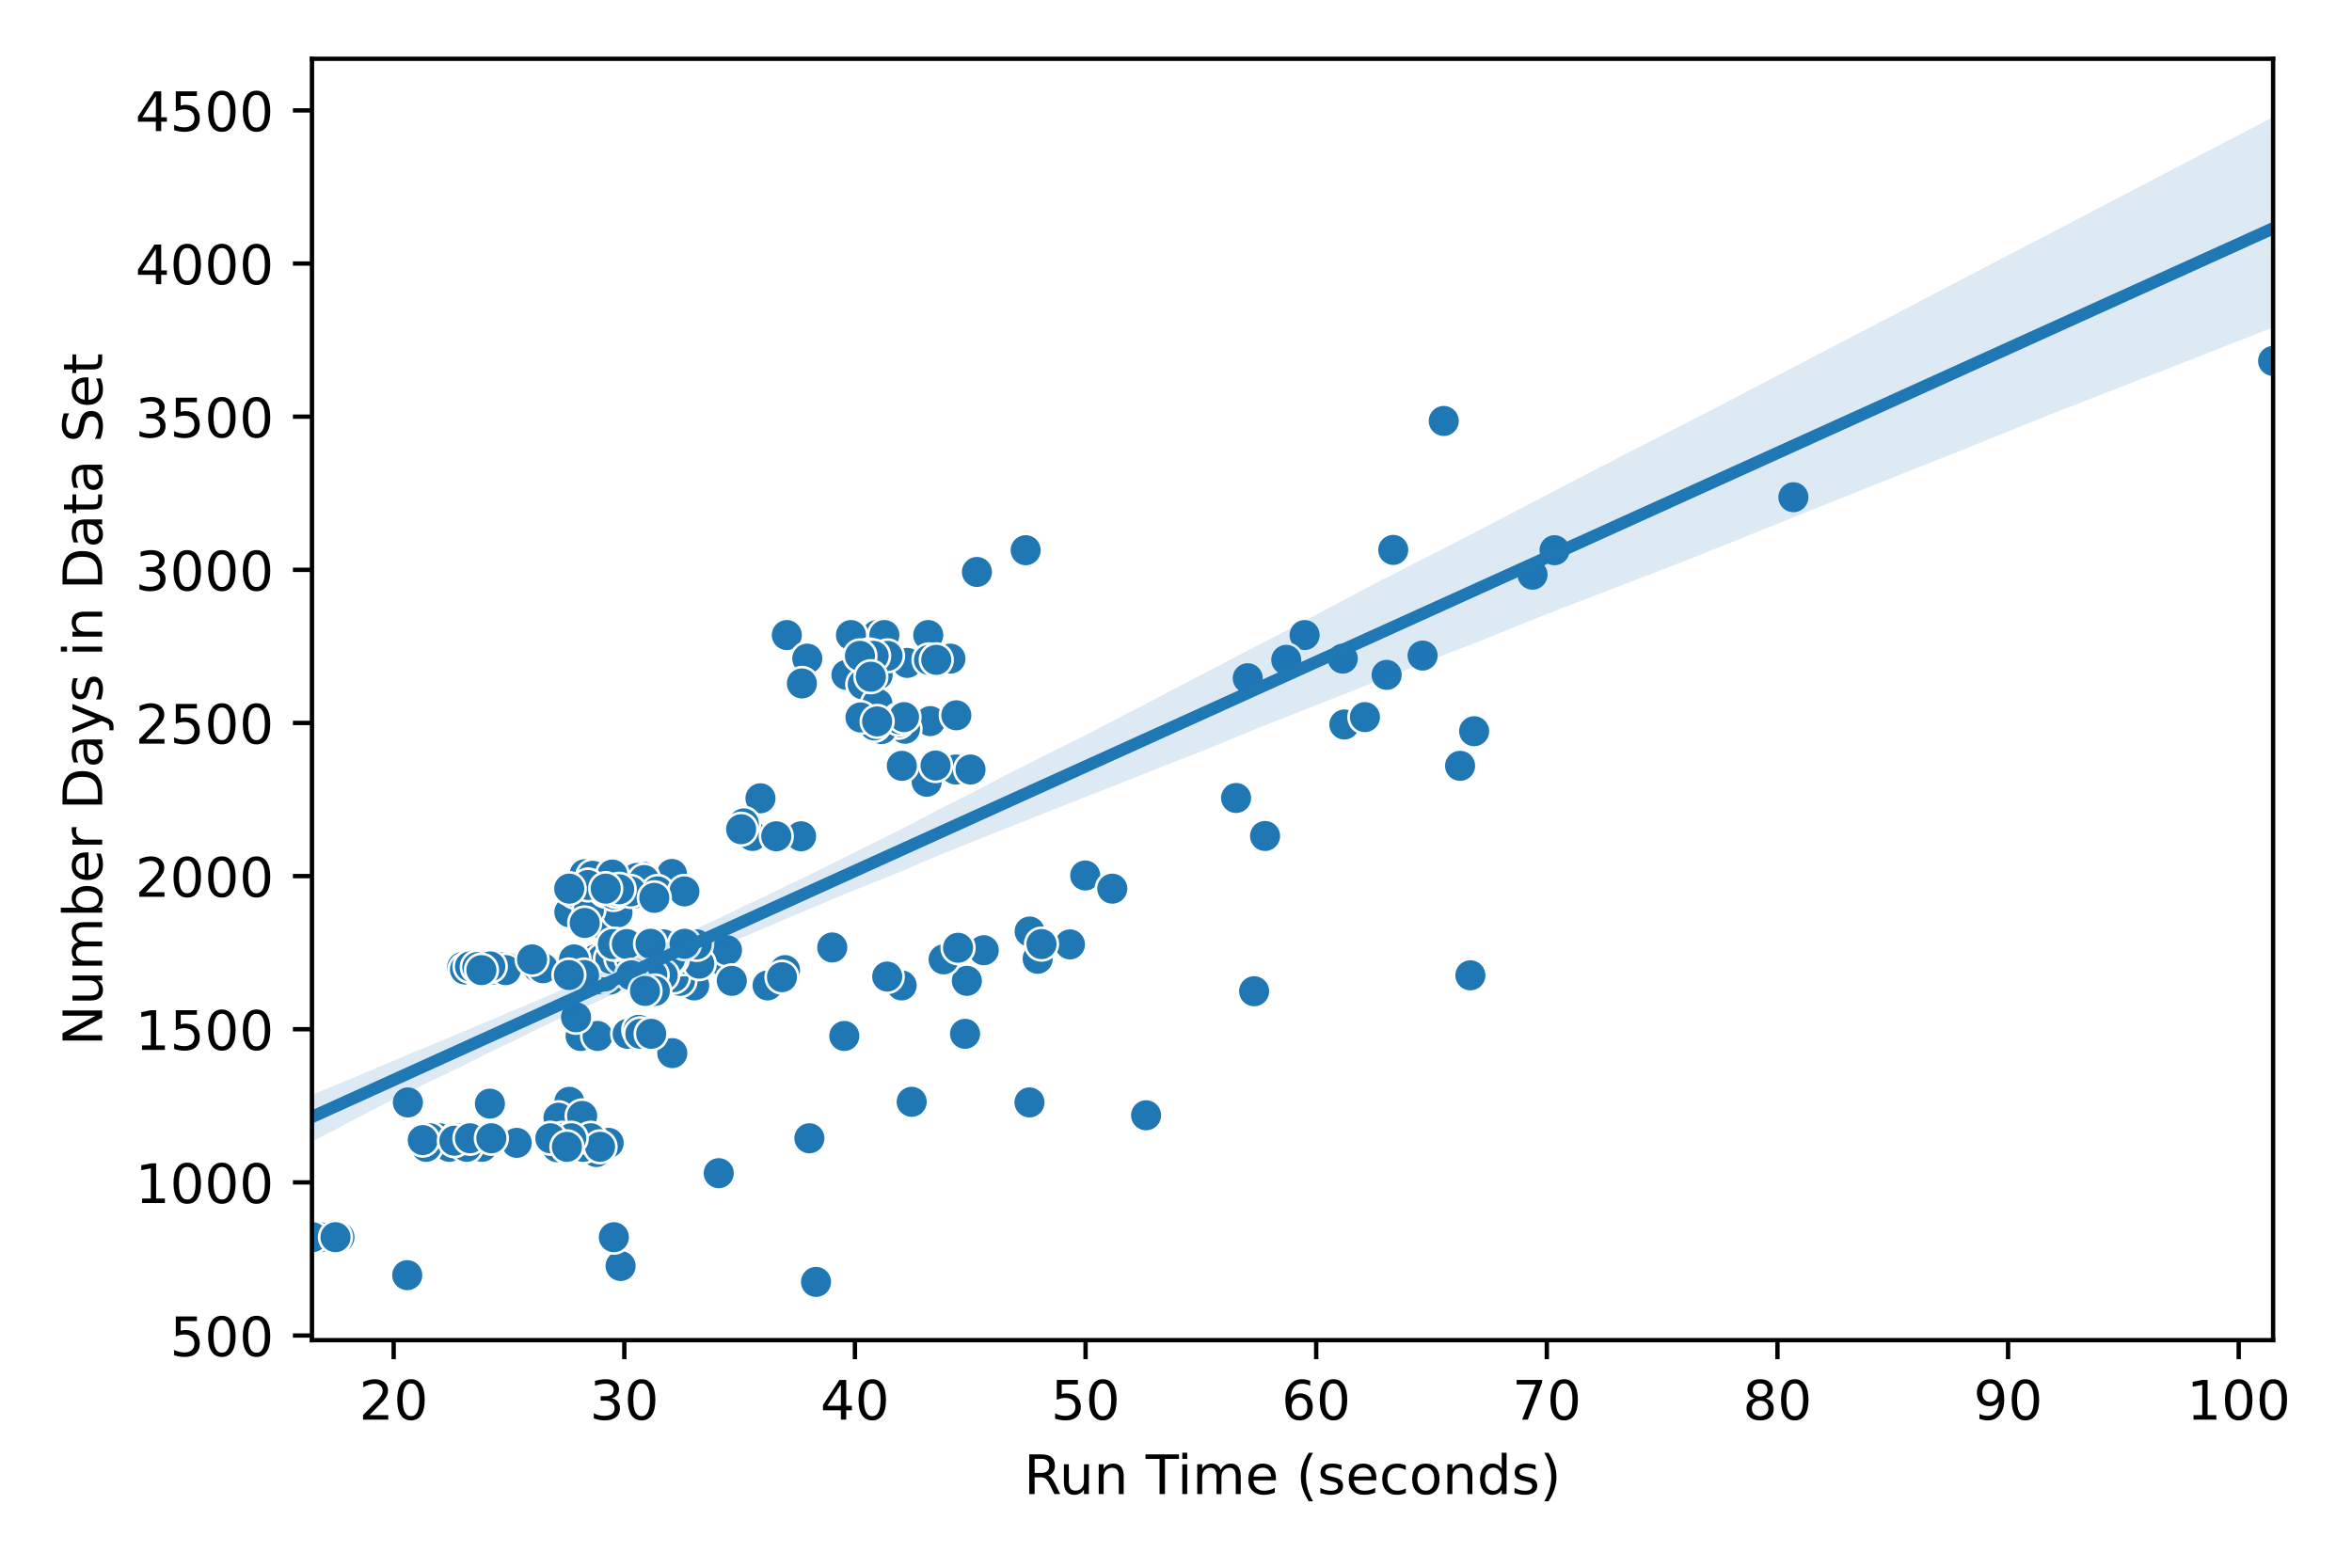 <?xml version="1.0" encoding="utf-8" standalone="no"?>
<!DOCTYPE svg PUBLIC "-//W3C//DTD SVG 1.1//EN"
  "http://www.w3.org/Graphics/SVG/1.1/DTD/svg11.dtd">
<!-- Created with matplotlib (https://matplotlib.org/) -->
<svg height="288pt" version="1.1" viewBox="0 0 432 288" width="432pt" xmlns="http://www.w3.org/2000/svg" xmlns:xlink="http://www.w3.org/1999/xlink">
 <defs>
  <style type="text/css">*{stroke-linecap:butt;stroke-linejoin:round;}</style>
 </defs>
 <g id="figure_1">
  <g id="patch_1">
   <path d="M 0 288 
L 432 288 
L 432 0 
L 0 0 
z
" style="fill:#ffffff;"/>
  </g>
  <g id="axes_1">
   <g id="patch_2">
    <path d="M 57.3 246.2 
L 417.509 246.2 
L 417.509 10.8 
L 57.3 10.8 
z
" style="fill:#ffffff;"/>
   </g>
   <g id="PathCollection_1">
    <defs>
     <path d="M 0 3 
C 0.796 3 1.559 2.684 2.121 2.121 
C 2.684 1.559 3 0.796 3 0 
C 3 -0.796 2.684 -1.559 2.121 -2.121 
C 1.559 -2.684 0.796 -3 0 -3 
C -0.796 -3 -1.559 -2.684 -2.121 -2.121 
C -2.684 -1.559 -3 -0.796 -3 0 
C -3 0.796 -2.684 1.559 -2.121 2.121 
C -1.559 2.684 -0.796 3 0 3 
z
" id="mdee1093658" style="stroke:#ffffff;stroke-width:0.48;"/>
    </defs>
    <g clip-path="url(#pd4e19c40f0)">
     <use style="fill:#1f77b4;stroke:#ffffff;stroke-width:0.48;" x="167.453" xlink:href="#mdee1093658" y="202.415"/>
     <use style="fill:#1f77b4;stroke:#ffffff;stroke-width:0.48;" x="113.986" xlink:href="#mdee1093658" y="232.574"/>
     <use style="fill:#1f77b4;stroke:#ffffff;stroke-width:0.48;" x="109.537" xlink:href="#mdee1093658" y="211.643"/>
     <use style="fill:#1f77b4;stroke:#ffffff;stroke-width:0.48;" x="104.576" xlink:href="#mdee1093658" y="202.415"/>
     <use style="fill:#1f77b4;stroke:#ffffff;stroke-width:0.48;" x="74.8" xlink:href="#mdee1093658" y="234.262"/>
     <use style="fill:#1f77b4;stroke:#ffffff;stroke-width:0.48;" x="149.883" xlink:href="#mdee1093658" y="235.5"/>
     <use style="fill:#1f77b4;stroke:#ffffff;stroke-width:0.48;" x="111.795" xlink:href="#mdee1093658" y="209.955"/>
     <use style="fill:#1f77b4;stroke:#ffffff;stroke-width:0.48;" x="105.144" xlink:href="#mdee1093658" y="209.617"/>
     <use style="fill:#1f77b4;stroke:#ffffff;stroke-width:0.48;" x="132.015" xlink:href="#mdee1093658" y="215.525"/>
     <use style="fill:#1f77b4;stroke:#ffffff;stroke-width:0.48;" x="155.076" xlink:href="#mdee1093658" y="190.318"/>
     <use style="fill:#1f77b4;stroke:#ffffff;stroke-width:0.48;" x="108.032" xlink:href="#mdee1093658" y="190.318"/>
     <use style="fill:#1f77b4;stroke:#ffffff;stroke-width:0.48;" x="108.283" xlink:href="#mdee1093658" y="190.318"/>
     <use style="fill:#1f77b4;stroke:#ffffff;stroke-width:0.48;" x="106.644" xlink:href="#mdee1093658" y="190.318"/>
     <use style="fill:#1f77b4;stroke:#ffffff;stroke-width:0.48;" x="110.094" xlink:href="#mdee1093658" y="190.318"/>
     <use style="fill:#1f77b4;stroke:#ffffff;stroke-width:0.48;" x="109.764" xlink:href="#mdee1093658" y="190.318"/>
     <use style="fill:#1f77b4;stroke:#ffffff;stroke-width:0.48;" x="329.4" xlink:href="#mdee1093658" y="91.345"/>
     <use style="fill:#1f77b4;stroke:#ffffff;stroke-width:0.48;" x="417.509" xlink:href="#mdee1093658" y="66.306"/>
     <use style="fill:#1f77b4;stroke:#ffffff;stroke-width:0.48;" x="265.178" xlink:href="#mdee1093658" y="77.335"/>
     <use style="fill:#1f77b4;stroke:#ffffff;stroke-width:0.48;" x="255.902" xlink:href="#mdee1093658" y="101.023"/>
     <use style="fill:#1f77b4;stroke:#ffffff;stroke-width:0.48;" x="188.387" xlink:href="#mdee1093658" y="101.079"/>
     <use style="fill:#1f77b4;stroke:#ffffff;stroke-width:0.48;" x="285.533" xlink:href="#mdee1093658" y="101.079"/>
     <use style="fill:#1f77b4;stroke:#ffffff;stroke-width:0.48;" x="281.486" xlink:href="#mdee1093658" y="105.58"/>
     <use style="fill:#1f77b4;stroke:#ffffff;stroke-width:0.48;" x="179.436" xlink:href="#mdee1093658" y="105.074"/>
     <use style="fill:#1f77b4;stroke:#ffffff;stroke-width:0.48;" x="239.622" xlink:href="#mdee1093658" y="116.665"/>
     <use style="fill:#1f77b4;stroke:#ffffff;stroke-width:0.48;" x="144.519" xlink:href="#mdee1093658" y="116.665"/>
     <use style="fill:#1f77b4;stroke:#ffffff;stroke-width:0.48;" x="161.071" xlink:href="#mdee1093658" y="116.665"/>
     <use style="fill:#1f77b4;stroke:#ffffff;stroke-width:0.48;" x="170.494" xlink:href="#mdee1093658" y="116.665"/>
     <use style="fill:#1f77b4;stroke:#ffffff;stroke-width:0.48;" x="162.434" xlink:href="#mdee1093658" y="116.665"/>
     <use style="fill:#1f77b4;stroke:#ffffff;stroke-width:0.48;" x="156.298" xlink:href="#mdee1093658" y="116.665"/>
     <use style="fill:#1f77b4;stroke:#ffffff;stroke-width:0.48;" x="246.625" xlink:href="#mdee1093658" y="120.997"/>
     <use style="fill:#1f77b4;stroke:#ffffff;stroke-width:0.48;" x="148.279" xlink:href="#mdee1093658" y="120.997"/>
     <use style="fill:#1f77b4;stroke:#ffffff;stroke-width:0.48;" x="161.56" xlink:href="#mdee1093658" y="121.729"/>
     <use style="fill:#1f77b4;stroke:#ffffff;stroke-width:0.48;" x="161.098" xlink:href="#mdee1093658" y="121.785"/>
     <use style="fill:#1f77b4;stroke:#ffffff;stroke-width:0.48;" x="166.634" xlink:href="#mdee1093658" y="121.785"/>
     <use style="fill:#1f77b4;stroke:#ffffff;stroke-width:0.48;" x="174.571" xlink:href="#mdee1093658" y="120.997"/>
     <use style="fill:#1f77b4;stroke:#ffffff;stroke-width:0.48;" x="254.69" xlink:href="#mdee1093658" y="123.98"/>
     <use style="fill:#1f77b4;stroke:#ffffff;stroke-width:0.48;" x="161.205" xlink:href="#mdee1093658" y="123.98"/>
     <use style="fill:#1f77b4;stroke:#ffffff;stroke-width:0.48;" x="155.472" xlink:href="#mdee1093658" y="123.98"/>
     <use style="fill:#1f77b4;stroke:#ffffff;stroke-width:0.48;" x="236.252" xlink:href="#mdee1093658" y="121.223"/>
     <use style="fill:#1f77b4;stroke:#ffffff;stroke-width:0.48;" x="160.667" xlink:href="#mdee1093658" y="121.223"/>
     <use style="fill:#1f77b4;stroke:#ffffff;stroke-width:0.48;" x="170.632" xlink:href="#mdee1093658" y="121.223"/>
     <use style="fill:#1f77b4;stroke:#ffffff;stroke-width:0.48;" x="171.968" xlink:href="#mdee1093658" y="121.223"/>
     <use style="fill:#1f77b4;stroke:#ffffff;stroke-width:0.48;" x="261.294" xlink:href="#mdee1093658" y="120.435"/>
     <use style="fill:#1f77b4;stroke:#ffffff;stroke-width:0.48;" x="159.529" xlink:href="#mdee1093658" y="120.322"/>
     <use style="fill:#1f77b4;stroke:#ffffff;stroke-width:0.48;" x="158.465" xlink:href="#mdee1093658" y="125.724"/>
     <use style="fill:#1f77b4;stroke:#ffffff;stroke-width:0.48;" x="163.013" xlink:href="#mdee1093658" y="120.491"/>
     <use style="fill:#1f77b4;stroke:#ffffff;stroke-width:0.48;" x="160.46" xlink:href="#mdee1093658" y="120.491"/>
     <use style="fill:#1f77b4;stroke:#ffffff;stroke-width:0.48;" x="157.946" xlink:href="#mdee1093658" y="120.491"/>
     <use style="fill:#1f77b4;stroke:#ffffff;stroke-width:0.48;" x="229.18" xlink:href="#mdee1093658" y="124.599"/>
     <use style="fill:#1f77b4;stroke:#ffffff;stroke-width:0.48;" x="147.289" xlink:href="#mdee1093658" y="125.555"/>
     <use style="fill:#1f77b4;stroke:#ffffff;stroke-width:0.48;" x="160.718" xlink:href="#mdee1093658" y="131.857"/>
     <use style="fill:#1f77b4;stroke:#ffffff;stroke-width:0.48;" x="161.159" xlink:href="#mdee1093658" y="129.269"/>
     <use style="fill:#1f77b4;stroke:#ffffff;stroke-width:0.48;" x="159.952" xlink:href="#mdee1093658" y="124.317"/>
     <use style="fill:#1f77b4;stroke:#ffffff;stroke-width:0.48;" x="246.923" xlink:href="#mdee1093658" y="133.095"/>
     <use style="fill:#1f77b4;stroke:#ffffff;stroke-width:0.48;" x="167.487" xlink:href="#mdee1093658" y="132.476"/>
     <use style="fill:#1f77b4;stroke:#ffffff;stroke-width:0.48;" x="170.863" xlink:href="#mdee1093658" y="132.476"/>
     <use style="fill:#1f77b4;stroke:#ffffff;stroke-width:0.48;" x="166.226" xlink:href="#mdee1093658" y="133.883"/>
     <use style="fill:#1f77b4;stroke:#ffffff;stroke-width:0.48;" x="164.959" xlink:href="#mdee1093658" y="132.701"/>
     <use style="fill:#1f77b4;stroke:#ffffff;stroke-width:0.48;" x="161.913" xlink:href="#mdee1093658" y="133.939"/>
     <use style="fill:#1f77b4;stroke:#ffffff;stroke-width:0.48;" x="270.759" xlink:href="#mdee1093658" y="134.333"/>
     <use style="fill:#1f77b4;stroke:#ffffff;stroke-width:0.48;" x="160.572" xlink:href="#mdee1093658" y="133.264"/>
     <use style="fill:#1f77b4;stroke:#ffffff;stroke-width:0.48;" x="175.65" xlink:href="#mdee1093658" y="131.407"/>
     <use style="fill:#1f77b4;stroke:#ffffff;stroke-width:0.48;" x="250.699" xlink:href="#mdee1093658" y="131.744"/>
     <use style="fill:#1f77b4;stroke:#ffffff;stroke-width:0.48;" x="165.148" xlink:href="#mdee1093658" y="132.138"/>
     <use style="fill:#1f77b4;stroke:#ffffff;stroke-width:0.48;" x="158.054" xlink:href="#mdee1093658" y="131.801"/>
     <use style="fill:#1f77b4;stroke:#ffffff;stroke-width:0.48;" x="166.042" xlink:href="#mdee1093658" y="131.744"/>
     <use style="fill:#1f77b4;stroke:#ffffff;stroke-width:0.48;" x="161.109" xlink:href="#mdee1093658" y="132.532"/>
     <use style="fill:#1f77b4;stroke:#ffffff;stroke-width:0.48;" x="232.358" xlink:href="#mdee1093658" y="153.576"/>
     <use style="fill:#1f77b4;stroke:#ffffff;stroke-width:0.48;" x="138.215" xlink:href="#mdee1093658" y="153.576"/>
     <use style="fill:#1f77b4;stroke:#ffffff;stroke-width:0.48;" x="147.139" xlink:href="#mdee1093658" y="153.632"/>
     <use style="fill:#1f77b4;stroke:#ffffff;stroke-width:0.48;" x="142.583" xlink:href="#mdee1093658" y="153.632"/>
     <use style="fill:#1f77b4;stroke:#ffffff;stroke-width:0.48;" x="112.748" xlink:href="#mdee1093658" y="227.285"/>
     <use style="fill:#1f77b4;stroke:#ffffff;stroke-width:0.48;" x="62.304" xlink:href="#mdee1093658" y="227.285"/>
     <use style="fill:#1f77b4;stroke:#ffffff;stroke-width:0.48;" x="57.734" xlink:href="#mdee1093658" y="227.398"/>
     <use style="fill:#1f77b4;stroke:#ffffff;stroke-width:0.48;" x="59.091" xlink:href="#mdee1093658" y="227.285"/>
     <use style="fill:#1f77b4;stroke:#ffffff;stroke-width:0.48;" x="62.351" xlink:href="#mdee1093658" y="227.285"/>
     <use style="fill:#1f77b4;stroke:#ffffff;stroke-width:0.48;" x="60.165" xlink:href="#mdee1093658" y="227.341"/>
     <use style="fill:#1f77b4;stroke:#ffffff;stroke-width:0.48;" x="58.778" xlink:href="#mdee1093658" y="227.285"/>
     <use style="fill:#1f77b4;stroke:#ffffff;stroke-width:0.48;" x="57.3" xlink:href="#mdee1093658" y="227.285"/>
     <use style="fill:#1f77b4;stroke:#ffffff;stroke-width:0.48;" x="57.412" xlink:href="#mdee1093658" y="227.285"/>
     <use style="fill:#1f77b4;stroke:#ffffff;stroke-width:0.48;" x="61.624" xlink:href="#mdee1093658" y="227.285"/>
     <use style="fill:#1f77b4;stroke:#ffffff;stroke-width:0.48;" x="227.033" xlink:href="#mdee1093658" y="146.599"/>
     <use style="fill:#1f77b4;stroke:#ffffff;stroke-width:0.48;" x="139.677" xlink:href="#mdee1093658" y="146.655"/>
     <use style="fill:#1f77b4;stroke:#ffffff;stroke-width:0.48;" x="136.613" xlink:href="#mdee1093658" y="151.269"/>
     <use style="fill:#1f77b4;stroke:#ffffff;stroke-width:0.48;" x="136.127" xlink:href="#mdee1093658" y="152.338"/>
     <use style="fill:#1f77b4;stroke:#ffffff;stroke-width:0.48;" x="199.327" xlink:href="#mdee1093658" y="160.834"/>
     <use style="fill:#1f77b4;stroke:#ffffff;stroke-width:0.48;" x="111.377" xlink:href="#mdee1093658" y="175.126"/>
     <use style="fill:#1f77b4;stroke:#ffffff;stroke-width:0.48;" x="114.174" xlink:href="#mdee1093658" y="160.947"/>
     <use style="fill:#1f77b4;stroke:#ffffff;stroke-width:0.48;" x="113.602" xlink:href="#mdee1093658" y="164.548"/>
     <use style="fill:#1f77b4;stroke:#ffffff;stroke-width:0.48;" x="112.362" xlink:href="#mdee1093658" y="161.566"/>
     <use style="fill:#1f77b4;stroke:#ffffff;stroke-width:0.48;" x="104.575" xlink:href="#mdee1093658" y="167.586"/>
     <use style="fill:#1f77b4;stroke:#ffffff;stroke-width:0.48;" x="105.671" xlink:href="#mdee1093658" y="163.929"/>
     <use style="fill:#1f77b4;stroke:#ffffff;stroke-width:0.48;" x="109.967" xlink:href="#mdee1093658" y="169.499"/>
     <use style="fill:#1f77b4;stroke:#ffffff;stroke-width:0.48;" x="107.276" xlink:href="#mdee1093658" y="161.397"/>
     <use style="fill:#1f77b4;stroke:#ffffff;stroke-width:0.48;" x="107.343" xlink:href="#mdee1093658" y="161.791"/>
     <use style="fill:#1f77b4;stroke:#ffffff;stroke-width:0.48;" x="107.383" xlink:href="#mdee1093658" y="160.609"/>
     <use style="fill:#1f77b4;stroke:#ffffff;stroke-width:0.48;" x="111.24" xlink:href="#mdee1093658" y="160.947"/>
     <use style="fill:#1f77b4;stroke:#ffffff;stroke-width:0.48;" x="116.644" xlink:href="#mdee1093658" y="164.098"/>
     <use style="fill:#1f77b4;stroke:#ffffff;stroke-width:0.48;" x="113.209" xlink:href="#mdee1093658" y="161.453"/>
     <use style="fill:#1f77b4;stroke:#ffffff;stroke-width:0.48;" x="113.411" xlink:href="#mdee1093658" y="167.642"/>
     <use style="fill:#1f77b4;stroke:#ffffff;stroke-width:0.48;" x="108.178" xlink:href="#mdee1093658" y="167.136"/>
     <use style="fill:#1f77b4;stroke:#ffffff;stroke-width:0.48;" x="107.395" xlink:href="#mdee1093658" y="169.556"/>
     <use style="fill:#1f77b4;stroke:#ffffff;stroke-width:0.48;" x="108.879" xlink:href="#mdee1093658" y="160.891"/>
     <use style="fill:#1f77b4;stroke:#ffffff;stroke-width:0.48;" x="113.282" xlink:href="#mdee1093658" y="160.834"/>
     <use style="fill:#1f77b4;stroke:#ffffff;stroke-width:0.48;" x="123.422" xlink:href="#mdee1093658" y="160.553"/>
     <use style="fill:#1f77b4;stroke:#ffffff;stroke-width:0.48;" x="118.051" xlink:href="#mdee1093658" y="161.059"/>
     <use style="fill:#1f77b4;stroke:#ffffff;stroke-width:0.48;" x="111.206" xlink:href="#mdee1093658" y="163.704"/>
     <use style="fill:#1f77b4;stroke:#ffffff;stroke-width:0.48;" x="116.953" xlink:href="#mdee1093658" y="161.284"/>
     <use style="fill:#1f77b4;stroke:#ffffff;stroke-width:0.48;" x="118.324" xlink:href="#mdee1093658" y="161.678"/>
     <use style="fill:#1f77b4;stroke:#ffffff;stroke-width:0.48;" x="112.472" xlink:href="#mdee1093658" y="160.665"/>
     <use style="fill:#1f77b4;stroke:#ffffff;stroke-width:0.48;" x="108.009" xlink:href="#mdee1093658" y="162.578"/>
     <use style="fill:#1f77b4;stroke:#ffffff;stroke-width:0.48;" x="112.686" xlink:href="#mdee1093658" y="164.323"/>
     <use style="fill:#1f77b4;stroke:#ffffff;stroke-width:0.48;" x="144.188" xlink:href="#mdee1093658" y="178.221"/>
     <use style="fill:#1f77b4;stroke:#ffffff;stroke-width:0.48;" x="93.418" xlink:href="#mdee1093658" y="177.883"/>
     <use style="fill:#1f77b4;stroke:#ffffff;stroke-width:0.48;" x="89.886" xlink:href="#mdee1093658" y="177.939"/>
     <use style="fill:#1f77b4;stroke:#ffffff;stroke-width:0.48;" x="98.788" xlink:href="#mdee1093658" y="177.714"/>
     <use style="fill:#1f77b4;stroke:#ffffff;stroke-width:0.48;" x="84.896" xlink:href="#mdee1093658" y="177.658"/>
     <use style="fill:#1f77b4;stroke:#ffffff;stroke-width:0.48;" x="85.666" xlink:href="#mdee1093658" y="178.333"/>
     <use style="fill:#1f77b4;stroke:#ffffff;stroke-width:0.48;" x="91.123" xlink:href="#mdee1093658" y="178.108"/>
     <use style="fill:#1f77b4;stroke:#ffffff;stroke-width:0.48;" x="99.739" xlink:href="#mdee1093658" y="177.883"/>
     <use style="fill:#1f77b4;stroke:#ffffff;stroke-width:0.48;" x="91.491" xlink:href="#mdee1093658" y="177.602"/>
     <use style="fill:#1f77b4;stroke:#ffffff;stroke-width:0.48;" x="85.402" xlink:href="#mdee1093658" y="178.108"/>
     <use style="fill:#1f77b4;stroke:#ffffff;stroke-width:0.48;" x="89.71" xlink:href="#mdee1093658" y="177.939"/>
     <use style="fill:#1f77b4;stroke:#ffffff;stroke-width:0.48;" x="90.878" xlink:href="#mdee1093658" y="178.108"/>
     <use style="fill:#1f77b4;stroke:#ffffff;stroke-width:0.48;" x="87.53" xlink:href="#mdee1093658" y="178.108"/>
     <use style="fill:#1f77b4;stroke:#ffffff;stroke-width:0.48;" x="109.661" xlink:href="#mdee1093658" y="177.658"/>
     <use style="fill:#1f77b4;stroke:#ffffff;stroke-width:0.48;" x="92.886" xlink:href="#mdee1093658" y="178.221"/>
     <use style="fill:#1f77b4;stroke:#ffffff;stroke-width:0.48;" x="86.329" xlink:href="#mdee1093658" y="177.545"/>
     <use style="fill:#1f77b4;stroke:#ffffff;stroke-width:0.48;" x="87.67" xlink:href="#mdee1093658" y="177.658"/>
     <use style="fill:#1f77b4;stroke:#ffffff;stroke-width:0.48;" x="90.048" xlink:href="#mdee1093658" y="177.545"/>
     <use style="fill:#1f77b4;stroke:#ffffff;stroke-width:0.48;" x="88.426" xlink:href="#mdee1093658" y="178.221"/>
     <use style="fill:#1f77b4;stroke:#ffffff;stroke-width:0.48;" x="189.12" xlink:href="#mdee1093658" y="171.131"/>
     <use style="fill:#1f77b4;stroke:#ffffff;stroke-width:0.48;" x="120.796" xlink:href="#mdee1093658" y="163.76"/>
     <use style="fill:#1f77b4;stroke:#ffffff;stroke-width:0.48;" x="113.155" xlink:href="#mdee1093658" y="163.76"/>
     <use style="fill:#1f77b4;stroke:#ffffff;stroke-width:0.48;" x="125.709" xlink:href="#mdee1093658" y="163.76"/>
     <use style="fill:#1f77b4;stroke:#ffffff;stroke-width:0.48;" x="115.832" xlink:href="#mdee1093658" y="163.76"/>
     <use style="fill:#1f77b4;stroke:#ffffff;stroke-width:0.48;" x="204.3" xlink:href="#mdee1093658" y="163.254"/>
     <use style="fill:#1f77b4;stroke:#ffffff;stroke-width:0.48;" x="113.73" xlink:href="#mdee1093658" y="163.366"/>
     <use style="fill:#1f77b4;stroke:#ffffff;stroke-width:0.48;" x="111.254" xlink:href="#mdee1093658" y="163.254"/>
     <use style="fill:#1f77b4;stroke:#ffffff;stroke-width:0.48;" x="120.176" xlink:href="#mdee1093658" y="164.942"/>
     <use style="fill:#1f77b4;stroke:#ffffff;stroke-width:0.48;" x="104.549" xlink:href="#mdee1093658" y="163.254"/>
     <use style="fill:#1f77b4;stroke:#ffffff;stroke-width:0.48;" x="210.506" xlink:href="#mdee1093658" y="204.891"/>
     <use style="fill:#1f77b4;stroke:#ffffff;stroke-width:0.48;" x="102.58" xlink:href="#mdee1093658" y="205.341"/>
     <use style="fill:#1f77b4;stroke:#ffffff;stroke-width:0.48;" x="106.924" xlink:href="#mdee1093658" y="205.004"/>
     <use style="fill:#1f77b4;stroke:#ffffff;stroke-width:0.48;" x="148.666" xlink:href="#mdee1093658" y="209.111"/>
     <use style="fill:#1f77b4;stroke:#ffffff;stroke-width:0.48;" x="81.477" xlink:href="#mdee1093658" y="209.111"/>
     <use style="fill:#1f77b4;stroke:#ffffff;stroke-width:0.48;" x="84.766" xlink:href="#mdee1093658" y="209.111"/>
     <use style="fill:#1f77b4;stroke:#ffffff;stroke-width:0.48;" x="84.049" xlink:href="#mdee1093658" y="209.111"/>
     <use style="fill:#1f77b4;stroke:#ffffff;stroke-width:0.48;" x="82.014" xlink:href="#mdee1093658" y="210.686"/>
     <use style="fill:#1f77b4;stroke:#ffffff;stroke-width:0.48;" x="80.71" xlink:href="#mdee1093658" y="209.111"/>
     <use style="fill:#1f77b4;stroke:#ffffff;stroke-width:0.48;" x="85.12" xlink:href="#mdee1093658" y="209.111"/>
     <use style="fill:#1f77b4;stroke:#ffffff;stroke-width:0.48;" x="84.129" xlink:href="#mdee1093658" y="209.111"/>
     <use style="fill:#1f77b4;stroke:#ffffff;stroke-width:0.48;" x="82.523" xlink:href="#mdee1093658" y="210.686"/>
     <use style="fill:#1f77b4;stroke:#ffffff;stroke-width:0.48;" x="78.554" xlink:href="#mdee1093658" y="209.111"/>
     <use style="fill:#1f77b4;stroke:#ffffff;stroke-width:0.48;" x="86.802" xlink:href="#mdee1093658" y="209.111"/>
     <use style="fill:#1f77b4;stroke:#ffffff;stroke-width:0.48;" x="86.013" xlink:href="#mdee1093658" y="209.111"/>
     <use style="fill:#1f77b4;stroke:#ffffff;stroke-width:0.48;" x="78.943" xlink:href="#mdee1093658" y="209.111"/>
     <use style="fill:#1f77b4;stroke:#ffffff;stroke-width:0.48;" x="94.902" xlink:href="#mdee1093658" y="209.955"/>
     <use style="fill:#1f77b4;stroke:#ffffff;stroke-width:0.48;" x="83.832" xlink:href="#mdee1093658" y="209.111"/>
     <use style="fill:#1f77b4;stroke:#ffffff;stroke-width:0.48;" x="78.283" xlink:href="#mdee1093658" y="210.686"/>
     <use style="fill:#1f77b4;stroke:#ffffff;stroke-width:0.48;" x="88.543" xlink:href="#mdee1093658" y="210.686"/>
     <use style="fill:#1f77b4;stroke:#ffffff;stroke-width:0.48;" x="85.714" xlink:href="#mdee1093658" y="210.686"/>
     <use style="fill:#1f77b4;stroke:#ffffff;stroke-width:0.48;" x="77.647" xlink:href="#mdee1093658" y="209.449"/>
     <use style="fill:#1f77b4;stroke:#ffffff;stroke-width:0.48;" x="83.46" xlink:href="#mdee1093658" y="209.561"/>
     <use style="fill:#1f77b4;stroke:#ffffff;stroke-width:0.48;" x="86.323" xlink:href="#mdee1093658" y="209.111"/>
     <use style="fill:#1f77b4;stroke:#ffffff;stroke-width:0.48;" x="103.273" xlink:href="#mdee1093658" y="209.111"/>
     <use style="fill:#1f77b4;stroke:#ffffff;stroke-width:0.48;" x="90.251" xlink:href="#mdee1093658" y="209.111"/>
     <use style="fill:#1f77b4;stroke:#ffffff;stroke-width:0.48;" x="102.331" xlink:href="#mdee1093658" y="210.743"/>
     <use style="fill:#1f77b4;stroke:#ffffff;stroke-width:0.48;" x="107.084" xlink:href="#mdee1093658" y="210.686"/>
     <use style="fill:#1f77b4;stroke:#ffffff;stroke-width:0.48;" x="108.494" xlink:href="#mdee1093658" y="209.111"/>
     <use style="fill:#1f77b4;stroke:#ffffff;stroke-width:0.48;" x="110.21" xlink:href="#mdee1093658" y="210.686"/>
     <use style="fill:#1f77b4;stroke:#ffffff;stroke-width:0.48;" x="104.915" xlink:href="#mdee1093658" y="209.111"/>
     <use style="fill:#1f77b4;stroke:#ffffff;stroke-width:0.48;" x="101.08" xlink:href="#mdee1093658" y="209.111"/>
     <use style="fill:#1f77b4;stroke:#ffffff;stroke-width:0.48;" x="104.128" xlink:href="#mdee1093658" y="210.686"/>
     <use style="fill:#1f77b4;stroke:#ffffff;stroke-width:0.48;" x="268.179" xlink:href="#mdee1093658" y="140.691"/>
     <use style="fill:#1f77b4;stroke:#ffffff;stroke-width:0.48;" x="175.533" xlink:href="#mdee1093658" y="141.366"/>
     <use style="fill:#1f77b4;stroke:#ffffff;stroke-width:0.48;" x="170.21" xlink:href="#mdee1093658" y="143.617"/>
     <use style="fill:#1f77b4;stroke:#ffffff;stroke-width:0.48;" x="178.262" xlink:href="#mdee1093658" y="141.366"/>
     <use style="fill:#1f77b4;stroke:#ffffff;stroke-width:0.48;" x="165.644" xlink:href="#mdee1093658" y="140.691"/>
     <use style="fill:#1f77b4;stroke:#ffffff;stroke-width:0.48;" x="171.837" xlink:href="#mdee1093658" y="140.635"/>
     <use style="fill:#1f77b4;stroke:#ffffff;stroke-width:0.48;" x="165.607" xlink:href="#mdee1093658" y="181.034"/>
     <use style="fill:#1f77b4;stroke:#ffffff;stroke-width:0.48;" x="127.497" xlink:href="#mdee1093658" y="181.034"/>
     <use style="fill:#1f77b4;stroke:#ffffff;stroke-width:0.48;" x="140.984" xlink:href="#mdee1093658" y="181.034"/>
     <use style="fill:#1f77b4;stroke:#ffffff;stroke-width:0.48;" x="124.888" xlink:href="#mdee1093658" y="180.19"/>
     <use style="fill:#1f77b4;stroke:#ffffff;stroke-width:0.48;" x="177.586" xlink:href="#mdee1093658" y="180.19"/>
     <use style="fill:#1f77b4;stroke:#ffffff;stroke-width:0.48;" x="119.981" xlink:href="#mdee1093658" y="180.19"/>
     <use style="fill:#1f77b4;stroke:#ffffff;stroke-width:0.48;" x="117.006" xlink:href="#mdee1093658" y="180.19"/>
     <use style="fill:#1f77b4;stroke:#ffffff;stroke-width:0.48;" x="162.957" xlink:href="#mdee1093658" y="179.402"/>
     <use style="fill:#1f77b4;stroke:#ffffff;stroke-width:0.48;" x="112.008" xlink:href="#mdee1093658" y="179.965"/>
     <use style="fill:#1f77b4;stroke:#ffffff;stroke-width:0.48;" x="121.961" xlink:href="#mdee1093658" y="179.852"/>
     <use style="fill:#1f77b4;stroke:#ffffff;stroke-width:0.48;" x="110.209" xlink:href="#mdee1093658" y="179.909"/>
     <use style="fill:#1f77b4;stroke:#ffffff;stroke-width:0.48;" x="122.339" xlink:href="#mdee1093658" y="179.458"/>
     <use style="fill:#1f77b4;stroke:#ffffff;stroke-width:0.48;" x="111.073" xlink:href="#mdee1093658" y="179.402"/>
     <use style="fill:#1f77b4;stroke:#ffffff;stroke-width:0.48;" x="143.631" xlink:href="#mdee1093658" y="179.515"/>
     <use style="fill:#1f77b4;stroke:#ffffff;stroke-width:0.48;" x="123.731" xlink:href="#mdee1093658" y="179.515"/>
     <use style="fill:#1f77b4;stroke:#ffffff;stroke-width:0.48;" x="117.869" xlink:href="#mdee1093658" y="179.515"/>
     <use style="fill:#1f77b4;stroke:#ffffff;stroke-width:0.48;" x="107.017" xlink:href="#mdee1093658" y="179.515"/>
     <use style="fill:#1f77b4;stroke:#ffffff;stroke-width:0.48;" x="173.317" xlink:href="#mdee1093658" y="176.251"/>
     <use style="fill:#1f77b4;stroke:#ffffff;stroke-width:0.48;" x="113.374" xlink:href="#mdee1093658" y="176.251"/>
     <use style="fill:#1f77b4;stroke:#ffffff;stroke-width:0.48;" x="122.57" xlink:href="#mdee1093658" y="176.251"/>
     <use style="fill:#1f77b4;stroke:#ffffff;stroke-width:0.48;" x="109.383" xlink:href="#mdee1093658" y="176.251"/>
     <use style="fill:#1f77b4;stroke:#ffffff;stroke-width:0.48;" x="116.053" xlink:href="#mdee1093658" y="176.251"/>
     <use style="fill:#1f77b4;stroke:#ffffff;stroke-width:0.48;" x="124.26" xlink:href="#mdee1093658" y="176.251"/>
     <use style="fill:#1f77b4;stroke:#ffffff;stroke-width:0.48;" x="111.03" xlink:href="#mdee1093658" y="176.251"/>
     <use style="fill:#1f77b4;stroke:#ffffff;stroke-width:0.48;" x="123.357" xlink:href="#mdee1093658" y="176.251"/>
     <use style="fill:#1f77b4;stroke:#ffffff;stroke-width:0.48;" x="132.257" xlink:href="#mdee1093658" y="176.251"/>
     <use style="fill:#1f77b4;stroke:#ffffff;stroke-width:0.48;" x="118.955" xlink:href="#mdee1093658" y="176.251"/>
     <use style="fill:#1f77b4;stroke:#ffffff;stroke-width:0.48;" x="121.684" xlink:href="#mdee1093658" y="176.251"/>
     <use style="fill:#1f77b4;stroke:#ffffff;stroke-width:0.48;" x="119.612" xlink:href="#mdee1093658" y="176.251"/>
     <use style="fill:#1f77b4;stroke:#ffffff;stroke-width:0.48;" x="115.969" xlink:href="#mdee1093658" y="176.251"/>
     <use style="fill:#1f77b4;stroke:#ffffff;stroke-width:0.48;" x="123.107" xlink:href="#mdee1093658" y="176.251"/>
     <use style="fill:#1f77b4;stroke:#ffffff;stroke-width:0.48;" x="116.608" xlink:href="#mdee1093658" y="176.251"/>
     <use style="fill:#1f77b4;stroke:#ffffff;stroke-width:0.48;" x="105.809" xlink:href="#mdee1093658" y="186.886"/>
     <use style="fill:#1f77b4;stroke:#ffffff;stroke-width:0.48;" x="97.733" xlink:href="#mdee1093658" y="176.251"/>
     <use style="fill:#1f77b4;stroke:#ffffff;stroke-width:0.48;" x="116.851" xlink:href="#mdee1093658" y="176.251"/>
     <use style="fill:#1f77b4;stroke:#ffffff;stroke-width:0.48;" x="110.924" xlink:href="#mdee1093658" y="176.251"/>
     <use style="fill:#1f77b4;stroke:#ffffff;stroke-width:0.48;" x="127.078" xlink:href="#mdee1093658" y="176.251"/>
     <use style="fill:#1f77b4;stroke:#ffffff;stroke-width:0.48;" x="124.248" xlink:href="#mdee1093658" y="176.251"/>
     <use style="fill:#1f77b4;stroke:#ffffff;stroke-width:0.48;" x="110.601" xlink:href="#mdee1093658" y="176.251"/>
     <use style="fill:#1f77b4;stroke:#ffffff;stroke-width:0.48;" x="105.441" xlink:href="#mdee1093658" y="176.251"/>
     <use style="fill:#1f77b4;stroke:#ffffff;stroke-width:0.48;" x="116.884" xlink:href="#mdee1093658" y="176.251"/>
     <use style="fill:#1f77b4;stroke:#ffffff;stroke-width:0.48;" x="180.692" xlink:href="#mdee1093658" y="174.563"/>
     <use style="fill:#1f77b4;stroke:#ffffff;stroke-width:0.48;" x="119.26" xlink:href="#mdee1093658" y="174.563"/>
     <use style="fill:#1f77b4;stroke:#ffffff;stroke-width:0.48;" x="126.933" xlink:href="#mdee1093658" y="176.139"/>
     <use style="fill:#1f77b4;stroke:#ffffff;stroke-width:0.48;" x="126.13" xlink:href="#mdee1093658" y="174.563"/>
     <use style="fill:#1f77b4;stroke:#ffffff;stroke-width:0.48;" x="133.531" xlink:href="#mdee1093658" y="174.563"/>
     <use style="fill:#1f77b4;stroke:#ffffff;stroke-width:0.48;" x="175.973" xlink:href="#mdee1093658" y="174.113"/>
     <use style="fill:#1f77b4;stroke:#ffffff;stroke-width:0.48;" x="152.862" xlink:href="#mdee1093658" y="174.057"/>
     <use style="fill:#1f77b4;stroke:#ffffff;stroke-width:0.48;" x="190.594" xlink:href="#mdee1093658" y="176.139"/>
     <use style="fill:#1f77b4;stroke:#ffffff;stroke-width:0.48;" x="113.402" xlink:href="#mdee1093658" y="176.139"/>
     <use style="fill:#1f77b4;stroke:#ffffff;stroke-width:0.48;" x="122.636" xlink:href="#mdee1093658" y="176.139"/>
     <use style="fill:#1f77b4;stroke:#ffffff;stroke-width:0.48;" x="122.623" xlink:href="#mdee1093658" y="176.139"/>
     <use style="fill:#1f77b4;stroke:#ffffff;stroke-width:0.48;" x="115.064" xlink:href="#mdee1093658" y="176.139"/>
     <use style="fill:#1f77b4;stroke:#ffffff;stroke-width:0.48;" x="125.598" xlink:href="#mdee1093658" y="176.139"/>
     <use style="fill:#1f77b4;stroke:#ffffff;stroke-width:0.48;" x="119.985" xlink:href="#mdee1093658" y="176.139"/>
     <use style="fill:#1f77b4;stroke:#ffffff;stroke-width:0.48;" x="128.431" xlink:href="#mdee1093658" y="177.039"/>
     <use style="fill:#1f77b4;stroke:#ffffff;stroke-width:0.48;" x="116.99" xlink:href="#mdee1093658" y="176.814"/>
     <use style="fill:#1f77b4;stroke:#ffffff;stroke-width:0.48;" x="112.116" xlink:href="#mdee1093658" y="176.139"/>
     <use style="fill:#1f77b4;stroke:#ffffff;stroke-width:0.48;" x="114.058" xlink:href="#mdee1093658" y="176.139"/>
     <use style="fill:#1f77b4;stroke:#ffffff;stroke-width:0.48;" x="115.952" xlink:href="#mdee1093658" y="176.139"/>
     <use style="fill:#1f77b4;stroke:#ffffff;stroke-width:0.48;" x="123.501" xlink:href="#mdee1093658" y="176.139"/>
     <use style="fill:#1f77b4;stroke:#ffffff;stroke-width:0.48;" x="118.37" xlink:href="#mdee1093658" y="176.139"/>
     <use style="fill:#1f77b4;stroke:#ffffff;stroke-width:0.48;" x="123.074" xlink:href="#mdee1093658" y="176.139"/>
     <use style="fill:#1f77b4;stroke:#ffffff;stroke-width:0.48;" x="196.522" xlink:href="#mdee1093658" y="173.494"/>
     <use style="fill:#1f77b4;stroke:#ffffff;stroke-width:0.48;" x="127.963" xlink:href="#mdee1093658" y="173.494"/>
     <use style="fill:#1f77b4;stroke:#ffffff;stroke-width:0.48;" x="121.685" xlink:href="#mdee1093658" y="173.494"/>
     <use style="fill:#1f77b4;stroke:#ffffff;stroke-width:0.48;" x="121.89" xlink:href="#mdee1093658" y="173.494"/>
     <use style="fill:#1f77b4;stroke:#ffffff;stroke-width:0.48;" x="119.25" xlink:href="#mdee1093658" y="173.494"/>
     <use style="fill:#1f77b4;stroke:#ffffff;stroke-width:0.48;" x="113.302" xlink:href="#mdee1093658" y="173.494"/>
     <use style="fill:#1f77b4;stroke:#ffffff;stroke-width:0.48;" x="191.297" xlink:href="#mdee1093658" y="173.438"/>
     <use style="fill:#1f77b4;stroke:#ffffff;stroke-width:0.48;" x="119.015" xlink:href="#mdee1093658" y="173.382"/>
     <use style="fill:#1f77b4;stroke:#ffffff;stroke-width:0.48;" x="112.567" xlink:href="#mdee1093658" y="173.438"/>
     <use style="fill:#1f77b4;stroke:#ffffff;stroke-width:0.48;" x="115.138" xlink:href="#mdee1093658" y="173.438"/>
     <use style="fill:#1f77b4;stroke:#ffffff;stroke-width:0.48;" x="119.485" xlink:href="#mdee1093658" y="173.382"/>
     <use style="fill:#1f77b4;stroke:#ffffff;stroke-width:0.48;" x="125.742" xlink:href="#mdee1093658" y="173.382"/>
     <use style="fill:#1f77b4;stroke:#ffffff;stroke-width:0.48;" x="177.253" xlink:href="#mdee1093658" y="189.924"/>
     <use style="fill:#1f77b4;stroke:#ffffff;stroke-width:0.48;" x="123.481" xlink:href="#mdee1093658" y="193.469"/>
     <use style="fill:#1f77b4;stroke:#ffffff;stroke-width:0.48;" x="115.286" xlink:href="#mdee1093658" y="189.924"/>
     <use style="fill:#1f77b4;stroke:#ffffff;stroke-width:0.48;" x="117.312" xlink:href="#mdee1093658" y="189.193"/>
     <use style="fill:#1f77b4;stroke:#ffffff;stroke-width:0.48;" x="117.625" xlink:href="#mdee1093658" y="189.924"/>
     <use style="fill:#1f77b4;stroke:#ffffff;stroke-width:0.48;" x="119.608" xlink:href="#mdee1093658" y="189.924"/>
     <use style="fill:#1f77b4;stroke:#ffffff;stroke-width:0.48;" x="270.071" xlink:href="#mdee1093658" y="179.177"/>
     <use style="fill:#1f77b4;stroke:#ffffff;stroke-width:0.48;" x="121.726" xlink:href="#mdee1093658" y="179.177"/>
     <use style="fill:#1f77b4;stroke:#ffffff;stroke-width:0.48;" x="119.794" xlink:href="#mdee1093658" y="179.121"/>
     <use style="fill:#1f77b4;stroke:#ffffff;stroke-width:0.48;" x="134.414" xlink:href="#mdee1093658" y="180.19"/>
     <use style="fill:#1f77b4;stroke:#ffffff;stroke-width:0.48;" x="115.96" xlink:href="#mdee1093658" y="179.177"/>
     <use style="fill:#1f77b4;stroke:#ffffff;stroke-width:0.48;" x="107.068" xlink:href="#mdee1093658" y="179.29"/>
     <use style="fill:#1f77b4;stroke:#ffffff;stroke-width:0.48;" x="107.273" xlink:href="#mdee1093658" y="179.121"/>
     <use style="fill:#1f77b4;stroke:#ffffff;stroke-width:0.48;" x="104.488" xlink:href="#mdee1093658" y="179.121"/>
     <use style="fill:#1f77b4;stroke:#ffffff;stroke-width:0.48;" x="230.353" xlink:href="#mdee1093658" y="182.103"/>
     <use style="fill:#1f77b4;stroke:#ffffff;stroke-width:0.48;" x="120.274" xlink:href="#mdee1093658" y="182.047"/>
     <use style="fill:#1f77b4;stroke:#ffffff;stroke-width:0.48;" x="118.468" xlink:href="#mdee1093658" y="182.047"/>
     <use style="fill:#1f77b4;stroke:#ffffff;stroke-width:0.48;" x="189.09" xlink:href="#mdee1093658" y="202.528"/>
     <use style="fill:#1f77b4;stroke:#ffffff;stroke-width:0.48;" x="89.983" xlink:href="#mdee1093658" y="202.753"/>
     <use style="fill:#1f77b4;stroke:#ffffff;stroke-width:0.48;" x="74.917" xlink:href="#mdee1093658" y="202.528"/>
    </g>
   </g>
   <g id="PolyCollection_1">
    <path clip-path="url(#pd4e19c40f0)" d="M 57.3 201.149 
L 57.3 209.692 
L 60.938 207.86 
L 64.577 205.922 
L 68.215 204.048 
L 71.854 202.134 
L 75.492 200.347 
L 79.131 198.617 
L 82.769 196.897 
L 86.408 195.083 
L 90.046 193.25 
L 93.685 191.53 
L 97.323 189.746 
L 100.962 187.972 
L 104.6 186.277 
L 108.239 184.654 
L 111.877 182.988 
L 115.516 181.3 
L 119.154 179.662 
L 122.793 178.096 
L 126.431 176.454 
L 130.07 174.874 
L 133.708 173.347 
L 137.347 171.809 
L 140.985 170.245 
L 144.624 168.706 
L 148.262 167.16 
L 151.9 165.631 
L 155.539 164.075 
L 159.177 162.641 
L 162.816 161.203 
L 166.454 159.7 
L 170.093 158.086 
L 173.731 156.613 
L 177.37 155.145 
L 181.008 153.666 
L 184.647 152.224 
L 188.285 150.823 
L 191.924 149.341 
L 195.562 147.911 
L 199.201 146.48 
L 202.839 145.051 
L 206.478 143.607 
L 210.116 142.192 
L 213.755 140.711 
L 217.393 139.299 
L 221.032 137.875 
L 224.67 136.39 
L 228.309 134.879 
L 231.947 133.394 
L 235.586 131.973 
L 239.224 130.537 
L 242.862 129.101 
L 246.501 127.666 
L 250.139 126.23 
L 253.778 124.793 
L 257.416 123.356 
L 261.055 121.924 
L 264.693 120.521 
L 268.332 119.117 
L 271.97 117.712 
L 275.609 116.238 
L 279.247 114.753 
L 282.886 113.297 
L 286.524 111.876 
L 290.163 110.477 
L 293.801 109.078 
L 297.44 107.678 
L 301.078 106.277 
L 304.717 104.877 
L 308.355 103.477 
L 311.994 102.026 
L 315.632 100.57 
L 319.271 99.112 
L 322.909 97.653 
L 326.547 96.195 
L 330.186 94.736 
L 333.824 93.277 
L 337.463 91.819 
L 341.101 90.36 
L 344.74 88.902 
L 348.378 87.443 
L 352.017 85.989 
L 355.655 84.552 
L 359.294 83.109 
L 362.932 81.643 
L 366.571 80.177 
L 370.209 78.711 
L 373.848 77.245 
L 377.486 75.785 
L 381.125 74.367 
L 384.763 72.949 
L 388.402 71.532 
L 392.04 70.114 
L 395.679 68.696 
L 399.317 67.279 
L 402.956 65.861 
L 406.594 64.433 
L 410.233 62.996 
L 413.871 61.56 
L 417.509 60.123 
L 417.509 21.5 
L 417.509 21.5 
L 413.871 23.399 
L 410.233 25.297 
L 406.594 27.196 
L 402.956 29.094 
L 399.317 30.993 
L 395.679 32.891 
L 392.04 34.79 
L 388.402 36.688 
L 384.763 38.587 
L 381.125 40.485 
L 377.486 42.384 
L 373.848 44.282 
L 370.209 46.181 
L 366.571 48.079 
L 362.932 49.978 
L 359.294 51.876 
L 355.655 53.775 
L 352.017 55.673 
L 348.378 57.572 
L 344.74 59.47 
L 341.101 61.369 
L 337.463 63.268 
L 333.824 65.166 
L 330.186 67.065 
L 326.547 68.964 
L 322.909 70.862 
L 319.271 72.761 
L 315.632 74.658 
L 311.994 76.526 
L 308.355 78.393 
L 304.717 80.261 
L 301.078 82.129 
L 297.44 83.996 
L 293.801 85.865 
L 290.163 87.761 
L 286.524 89.656 
L 282.886 91.551 
L 279.247 93.447 
L 275.609 95.343 
L 271.97 97.239 
L 268.332 99.134 
L 264.693 101.013 
L 261.055 102.858 
L 257.416 104.704 
L 253.778 106.567 
L 250.139 108.482 
L 246.501 110.41 
L 242.862 112.341 
L 239.224 114.302 
L 235.586 116.201 
L 231.947 118.098 
L 228.309 119.959 
L 224.67 121.857 
L 221.032 123.771 
L 217.393 125.681 
L 213.755 127.577 
L 210.116 129.474 
L 206.478 131.358 
L 202.839 133.264 
L 199.201 135.15 
L 195.562 136.951 
L 191.924 138.752 
L 188.285 140.62 
L 184.647 142.445 
L 181.008 144.36 
L 177.37 146.234 
L 173.731 148.032 
L 170.093 149.944 
L 166.454 151.867 
L 162.816 153.694 
L 159.177 155.488 
L 155.539 157.281 
L 151.9 159.126 
L 148.262 160.923 
L 144.624 162.659 
L 140.985 164.411 
L 137.347 166.118 
L 133.708 167.897 
L 130.07 169.604 
L 126.431 171.308 
L 122.793 173.015 
L 119.154 174.722 
L 115.516 176.39 
L 111.877 178.014 
L 108.239 179.61 
L 104.6 181.203 
L 100.962 182.798 
L 97.323 184.342 
L 93.685 185.875 
L 90.046 187.422 
L 86.408 188.933 
L 82.769 190.506 
L 79.131 192.01 
L 75.492 193.489 
L 71.854 195.049 
L 68.215 196.584 
L 64.577 198.13 
L 60.938 199.618 
L 57.3 201.149 
z
" style="fill:#1f77b4;fill-opacity:0.15;"/>
   </g>
   <g id="matplotlib.axis_1">
    <g id="xtick_1">
     <g id="line2d_1">
      <defs>
       <path d="M 0 0 
L 0 3.5 
" id="m99556913a7" style="stroke:#000000;stroke-width:0.8;"/>
      </defs>
      <g>
       <use style="stroke:#000000;stroke-width:0.8;" x="72.308" xlink:href="#m99556913a7" y="246.2"/>
      </g>
     </g>
     <g id="text_1">
      <!-- 20 -->
      <g transform="translate(65.946 260.798)scale(0.1 -0.1)">
       <defs>
        <path d="M 19.188 8.297 
L 53.609 8.297 
L 53.609 0 
L 7.328 0 
L 7.328 8.297 
Q 12.938 14.109 22.625 23.891 
Q 32.328 33.688 34.812 36.531 
Q 39.547 41.844 41.422 45.531 
Q 43.312 49.219 43.312 52.781 
Q 43.312 58.594 39.234 62.25 
Q 35.156 65.922 28.609 65.922 
Q 23.969 65.922 18.812 64.312 
Q 13.672 62.703 7.812 59.422 
L 7.812 69.391 
Q 13.766 71.781 18.938 73 
Q 24.125 74.219 28.422 74.219 
Q 39.75 74.219 46.484 68.547 
Q 53.219 62.891 53.219 53.422 
Q 53.219 48.922 51.531 44.891 
Q 49.859 40.875 45.406 35.406 
Q 44.188 33.984 37.641 27.219 
Q 31.109 20.453 19.188 8.297 
z
" id="DejaVuSans-50"/>
        <path d="M 31.781 66.406 
Q 24.172 66.406 20.328 58.906 
Q 16.5 51.422 16.5 36.375 
Q 16.5 21.391 20.328 13.891 
Q 24.172 6.391 31.781 6.391 
Q 39.453 6.391 43.281 13.891 
Q 47.125 21.391 47.125 36.375 
Q 47.125 51.422 43.281 58.906 
Q 39.453 66.406 31.781 66.406 
z
M 31.781 74.219 
Q 44.047 74.219 50.516 64.516 
Q 56.984 54.828 56.984 36.375 
Q 56.984 17.969 50.516 8.266 
Q 44.047 -1.422 31.781 -1.422 
Q 19.531 -1.422 13.062 8.266 
Q 6.594 17.969 6.594 36.375 
Q 6.594 54.828 13.062 64.516 
Q 19.531 74.219 31.781 74.219 
z
" id="DejaVuSans-48"/>
       </defs>
       <use xlink:href="#DejaVuSans-50"/>
       <use x="63.623" xlink:href="#DejaVuSans-48"/>
      </g>
     </g>
    </g>
    <g id="xtick_2">
     <g id="line2d_2">
      <g>
       <use style="stroke:#000000;stroke-width:0.8;" x="114.669" xlink:href="#m99556913a7" y="246.2"/>
      </g>
     </g>
     <g id="text_2">
      <!-- 30 -->
      <g transform="translate(108.306 260.798)scale(0.1 -0.1)">
       <defs>
        <path d="M 40.578 39.312 
Q 47.656 37.797 51.625 33 
Q 55.609 28.219 55.609 21.188 
Q 55.609 10.406 48.188 4.484 
Q 40.766 -1.422 27.094 -1.422 
Q 22.516 -1.422 17.656 -0.516 
Q 12.797 0.391 7.625 2.203 
L 7.625 11.719 
Q 11.719 9.328 16.594 8.109 
Q 21.484 6.891 26.812 6.891 
Q 36.078 6.891 40.938 10.547 
Q 45.797 14.203 45.797 21.188 
Q 45.797 27.641 41.281 31.266 
Q 36.766 34.906 28.719 34.906 
L 20.219 34.906 
L 20.219 43.016 
L 29.109 43.016 
Q 36.375 43.016 40.234 45.922 
Q 44.094 48.828 44.094 54.297 
Q 44.094 59.906 40.109 62.906 
Q 36.141 65.922 28.719 65.922 
Q 24.656 65.922 20.016 65.031 
Q 15.375 64.156 9.812 62.312 
L 9.812 71.094 
Q 15.438 72.656 20.344 73.438 
Q 25.25 74.219 29.594 74.219 
Q 40.828 74.219 47.359 69.109 
Q 53.906 64.016 53.906 55.328 
Q 53.906 49.266 50.438 45.094 
Q 46.969 40.922 40.578 39.312 
z
" id="DejaVuSans-51"/>
       </defs>
       <use xlink:href="#DejaVuSans-51"/>
       <use x="63.623" xlink:href="#DejaVuSans-48"/>
      </g>
     </g>
    </g>
    <g id="xtick_3">
     <g id="line2d_3">
      <g>
       <use style="stroke:#000000;stroke-width:0.8;" x="157.029" xlink:href="#m99556913a7" y="246.2"/>
      </g>
     </g>
     <g id="text_3">
      <!-- 40 -->
      <g transform="translate(150.667 260.798)scale(0.1 -0.1)">
       <defs>
        <path d="M 37.797 64.312 
L 12.891 25.391 
L 37.797 25.391 
z
M 35.203 72.906 
L 47.609 72.906 
L 47.609 25.391 
L 58.016 25.391 
L 58.016 17.188 
L 47.609 17.188 
L 47.609 0 
L 37.797 0 
L 37.797 17.188 
L 4.891 17.188 
L 4.891 26.703 
z
" id="DejaVuSans-52"/>
       </defs>
       <use xlink:href="#DejaVuSans-52"/>
       <use x="63.623" xlink:href="#DejaVuSans-48"/>
      </g>
     </g>
    </g>
    <g id="xtick_4">
     <g id="line2d_4">
      <g>
       <use style="stroke:#000000;stroke-width:0.8;" x="199.39" xlink:href="#m99556913a7" y="246.2"/>
      </g>
     </g>
     <g id="text_4">
      <!-- 50 -->
      <g transform="translate(193.027 260.798)scale(0.1 -0.1)">
       <defs>
        <path d="M 10.797 72.906 
L 49.516 72.906 
L 49.516 64.594 
L 19.828 64.594 
L 19.828 46.734 
Q 21.969 47.469 24.109 47.828 
Q 26.266 48.188 28.422 48.188 
Q 40.625 48.188 47.75 41.5 
Q 54.891 34.812 54.891 23.391 
Q 54.891 11.625 47.562 5.094 
Q 40.234 -1.422 26.906 -1.422 
Q 22.312 -1.422 17.547 -0.641 
Q 12.797 0.141 7.719 1.703 
L 7.719 11.625 
Q 12.109 9.234 16.797 8.062 
Q 21.484 6.891 26.703 6.891 
Q 35.156 6.891 40.078 11.328 
Q 45.016 15.766 45.016 23.391 
Q 45.016 31 40.078 35.438 
Q 35.156 39.891 26.703 39.891 
Q 22.75 39.891 18.812 39.016 
Q 14.891 38.141 10.797 36.281 
z
" id="DejaVuSans-53"/>
       </defs>
       <use xlink:href="#DejaVuSans-53"/>
       <use x="63.623" xlink:href="#DejaVuSans-48"/>
      </g>
     </g>
    </g>
    <g id="xtick_5">
     <g id="line2d_5">
      <g>
       <use style="stroke:#000000;stroke-width:0.8;" x="241.75" xlink:href="#m99556913a7" y="246.2"/>
      </g>
     </g>
     <g id="text_5">
      <!-- 60 -->
      <g transform="translate(235.388 260.798)scale(0.1 -0.1)">
       <defs>
        <path d="M 33.016 40.375 
Q 26.375 40.375 22.484 35.828 
Q 18.609 31.297 18.609 23.391 
Q 18.609 15.531 22.484 10.953 
Q 26.375 6.391 33.016 6.391 
Q 39.656 6.391 43.531 10.953 
Q 47.406 15.531 47.406 23.391 
Q 47.406 31.297 43.531 35.828 
Q 39.656 40.375 33.016 40.375 
z
M 52.594 71.297 
L 52.594 62.312 
Q 48.875 64.062 45.094 64.984 
Q 41.312 65.922 37.594 65.922 
Q 27.828 65.922 22.672 59.328 
Q 17.531 52.734 16.797 39.406 
Q 19.672 43.656 24.016 45.922 
Q 28.375 48.188 33.594 48.188 
Q 44.578 48.188 50.953 41.516 
Q 57.328 34.859 57.328 23.391 
Q 57.328 12.156 50.688 5.359 
Q 44.047 -1.422 33.016 -1.422 
Q 20.359 -1.422 13.672 8.266 
Q 6.984 17.969 6.984 36.375 
Q 6.984 53.656 15.188 63.938 
Q 23.391 74.219 37.203 74.219 
Q 40.922 74.219 44.703 73.484 
Q 48.484 72.75 52.594 71.297 
z
" id="DejaVuSans-54"/>
       </defs>
       <use xlink:href="#DejaVuSans-54"/>
       <use x="63.623" xlink:href="#DejaVuSans-48"/>
      </g>
     </g>
    </g>
    <g id="xtick_6">
     <g id="line2d_6">
      <g>
       <use style="stroke:#000000;stroke-width:0.8;" x="284.11" xlink:href="#m99556913a7" y="246.2"/>
      </g>
     </g>
     <g id="text_6">
      <!-- 70 -->
      <g transform="translate(277.748 260.798)scale(0.1 -0.1)">
       <defs>
        <path d="M 8.203 72.906 
L 55.078 72.906 
L 55.078 68.703 
L 28.609 0 
L 18.312 0 
L 43.219 64.594 
L 8.203 64.594 
z
" id="DejaVuSans-55"/>
       </defs>
       <use xlink:href="#DejaVuSans-55"/>
       <use x="63.623" xlink:href="#DejaVuSans-48"/>
      </g>
     </g>
    </g>
    <g id="xtick_7">
     <g id="line2d_7">
      <g>
       <use style="stroke:#000000;stroke-width:0.8;" x="326.471" xlink:href="#m99556913a7" y="246.2"/>
      </g>
     </g>
     <g id="text_7">
      <!-- 80 -->
      <g transform="translate(320.108 260.798)scale(0.1 -0.1)">
       <defs>
        <path d="M 31.781 34.625 
Q 24.75 34.625 20.719 30.859 
Q 16.703 27.094 16.703 20.516 
Q 16.703 13.922 20.719 10.156 
Q 24.75 6.391 31.781 6.391 
Q 38.812 6.391 42.859 10.172 
Q 46.922 13.969 46.922 20.516 
Q 46.922 27.094 42.891 30.859 
Q 38.875 34.625 31.781 34.625 
z
M 21.922 38.812 
Q 15.578 40.375 12.031 44.719 
Q 8.5 49.078 8.5 55.328 
Q 8.5 64.062 14.719 69.141 
Q 20.953 74.219 31.781 74.219 
Q 42.672 74.219 48.875 69.141 
Q 55.078 64.062 55.078 55.328 
Q 55.078 49.078 51.531 44.719 
Q 48 40.375 41.703 38.812 
Q 48.828 37.156 52.797 32.312 
Q 56.781 27.484 56.781 20.516 
Q 56.781 9.906 50.312 4.234 
Q 43.844 -1.422 31.781 -1.422 
Q 19.734 -1.422 13.25 4.234 
Q 6.781 9.906 6.781 20.516 
Q 6.781 27.484 10.781 32.312 
Q 14.797 37.156 21.922 38.812 
z
M 18.312 54.391 
Q 18.312 48.734 21.844 45.562 
Q 25.391 42.391 31.781 42.391 
Q 38.141 42.391 41.719 45.562 
Q 45.312 48.734 45.312 54.391 
Q 45.312 60.062 41.719 63.234 
Q 38.141 66.406 31.781 66.406 
Q 25.391 66.406 21.844 63.234 
Q 18.312 60.062 18.312 54.391 
z
" id="DejaVuSans-56"/>
       </defs>
       <use xlink:href="#DejaVuSans-56"/>
       <use x="63.623" xlink:href="#DejaVuSans-48"/>
      </g>
     </g>
    </g>
    <g id="xtick_8">
     <g id="line2d_8">
      <g>
       <use style="stroke:#000000;stroke-width:0.8;" x="368.831" xlink:href="#m99556913a7" y="246.2"/>
      </g>
     </g>
     <g id="text_8">
      <!-- 90 -->
      <g transform="translate(362.469 260.798)scale(0.1 -0.1)">
       <defs>
        <path d="M 10.984 1.516 
L 10.984 10.5 
Q 14.703 8.734 18.5 7.812 
Q 22.312 6.891 25.984 6.891 
Q 35.75 6.891 40.891 13.453 
Q 46.047 20.016 46.781 33.406 
Q 43.953 29.203 39.594 26.953 
Q 35.25 24.703 29.984 24.703 
Q 19.047 24.703 12.672 31.312 
Q 6.297 37.938 6.297 49.422 
Q 6.297 60.641 12.938 67.422 
Q 19.578 74.219 30.609 74.219 
Q 43.266 74.219 49.922 64.516 
Q 56.594 54.828 56.594 36.375 
Q 56.594 19.141 48.406 8.859 
Q 40.234 -1.422 26.422 -1.422 
Q 22.703 -1.422 18.891 -0.688 
Q 15.094 0.047 10.984 1.516 
z
M 30.609 32.422 
Q 37.25 32.422 41.125 36.953 
Q 45.016 41.5 45.016 49.422 
Q 45.016 57.281 41.125 61.844 
Q 37.25 66.406 30.609 66.406 
Q 23.969 66.406 20.094 61.844 
Q 16.219 57.281 16.219 49.422 
Q 16.219 41.5 20.094 36.953 
Q 23.969 32.422 30.609 32.422 
z
" id="DejaVuSans-57"/>
       </defs>
       <use xlink:href="#DejaVuSans-57"/>
       <use x="63.623" xlink:href="#DejaVuSans-48"/>
      </g>
     </g>
    </g>
    <g id="xtick_9">
     <g id="line2d_9">
      <g>
       <use style="stroke:#000000;stroke-width:0.8;" x="411.192" xlink:href="#m99556913a7" y="246.2"/>
      </g>
     </g>
     <g id="text_9">
      <!-- 100 -->
      <g transform="translate(401.648 260.798)scale(0.1 -0.1)">
       <defs>
        <path d="M 12.406 8.297 
L 28.516 8.297 
L 28.516 63.922 
L 10.984 60.406 
L 10.984 69.391 
L 28.422 72.906 
L 38.281 72.906 
L 38.281 8.297 
L 54.391 8.297 
L 54.391 0 
L 12.406 0 
z
" id="DejaVuSans-49"/>
       </defs>
       <use xlink:href="#DejaVuSans-49"/>
       <use x="63.623" xlink:href="#DejaVuSans-48"/>
       <use x="127.246" xlink:href="#DejaVuSans-48"/>
      </g>
     </g>
    </g>
    <g id="text_10">
     <!-- Run Time (seconds) -->
     <g transform="translate(188.067 274.477)scale(0.1 -0.1)">
      <defs>
       <path d="M 44.391 34.188 
Q 47.562 33.109 50.562 29.594 
Q 53.562 26.078 56.594 19.922 
L 66.609 0 
L 56 0 
L 46.688 18.703 
Q 43.062 26.031 39.672 28.422 
Q 36.281 30.812 30.422 30.812 
L 19.672 30.812 
L 19.672 0 
L 9.812 0 
L 9.812 72.906 
L 32.078 72.906 
Q 44.578 72.906 50.734 67.672 
Q 56.891 62.453 56.891 51.906 
Q 56.891 45.016 53.688 40.469 
Q 50.484 35.938 44.391 34.188 
z
M 19.672 64.797 
L 19.672 38.922 
L 32.078 38.922 
Q 39.203 38.922 42.844 42.219 
Q 46.484 45.516 46.484 51.906 
Q 46.484 58.297 42.844 61.547 
Q 39.203 64.797 32.078 64.797 
z
" id="DejaVuSans-82"/>
       <path d="M 8.5 21.578 
L 8.5 54.688 
L 17.484 54.688 
L 17.484 21.922 
Q 17.484 14.156 20.5 10.266 
Q 23.531 6.391 29.594 6.391 
Q 36.859 6.391 41.078 11.031 
Q 45.312 15.672 45.312 23.688 
L 45.312 54.688 
L 54.297 54.688 
L 54.297 0 
L 45.312 0 
L 45.312 8.406 
Q 42.047 3.422 37.719 1 
Q 33.406 -1.422 27.688 -1.422 
Q 18.266 -1.422 13.375 4.438 
Q 8.5 10.297 8.5 21.578 
z
M 31.109 56 
z
" id="DejaVuSans-117"/>
       <path d="M 54.891 33.016 
L 54.891 0 
L 45.906 0 
L 45.906 32.719 
Q 45.906 40.484 42.875 44.328 
Q 39.844 48.188 33.797 48.188 
Q 26.516 48.188 22.312 43.547 
Q 18.109 38.922 18.109 30.906 
L 18.109 0 
L 9.078 0 
L 9.078 54.688 
L 18.109 54.688 
L 18.109 46.188 
Q 21.344 51.125 25.703 53.562 
Q 30.078 56 35.797 56 
Q 45.219 56 50.047 50.172 
Q 54.891 44.344 54.891 33.016 
z
" id="DejaVuSans-110"/>
       <path id="DejaVuSans-32"/>
       <path d="M -0.297 72.906 
L 61.375 72.906 
L 61.375 64.594 
L 35.5 64.594 
L 35.5 0 
L 25.594 0 
L 25.594 64.594 
L -0.297 64.594 
z
" id="DejaVuSans-84"/>
       <path d="M 9.422 54.688 
L 18.406 54.688 
L 18.406 0 
L 9.422 0 
z
M 9.422 75.984 
L 18.406 75.984 
L 18.406 64.594 
L 9.422 64.594 
z
" id="DejaVuSans-105"/>
       <path d="M 52 44.188 
Q 55.375 50.25 60.062 53.125 
Q 64.75 56 71.094 56 
Q 79.641 56 84.281 50.016 
Q 88.922 44.047 88.922 33.016 
L 88.922 0 
L 79.891 0 
L 79.891 32.719 
Q 79.891 40.578 77.094 44.375 
Q 74.312 48.188 68.609 48.188 
Q 61.625 48.188 57.562 43.547 
Q 53.516 38.922 53.516 30.906 
L 53.516 0 
L 44.484 0 
L 44.484 32.719 
Q 44.484 40.625 41.703 44.406 
Q 38.922 48.188 33.109 48.188 
Q 26.219 48.188 22.156 43.531 
Q 18.109 38.875 18.109 30.906 
L 18.109 0 
L 9.078 0 
L 9.078 54.688 
L 18.109 54.688 
L 18.109 46.188 
Q 21.188 51.219 25.484 53.609 
Q 29.781 56 35.688 56 
Q 41.656 56 45.828 52.969 
Q 50 49.953 52 44.188 
z
" id="DejaVuSans-109"/>
       <path d="M 56.203 29.594 
L 56.203 25.203 
L 14.891 25.203 
Q 15.484 15.922 20.484 11.062 
Q 25.484 6.203 34.422 6.203 
Q 39.594 6.203 44.453 7.469 
Q 49.312 8.734 54.109 11.281 
L 54.109 2.781 
Q 49.266 0.734 44.188 -0.344 
Q 39.109 -1.422 33.891 -1.422 
Q 20.797 -1.422 13.156 6.188 
Q 5.516 13.812 5.516 26.812 
Q 5.516 40.234 12.766 48.109 
Q 20.016 56 32.328 56 
Q 43.359 56 49.781 48.891 
Q 56.203 41.797 56.203 29.594 
z
M 47.219 32.234 
Q 47.125 39.594 43.094 43.984 
Q 39.062 48.391 32.422 48.391 
Q 24.906 48.391 20.391 44.141 
Q 15.875 39.891 15.188 32.172 
z
" id="DejaVuSans-101"/>
       <path d="M 31 75.875 
Q 24.469 64.656 21.281 53.656 
Q 18.109 42.672 18.109 31.391 
Q 18.109 20.125 21.312 9.062 
Q 24.516 -2 31 -13.188 
L 23.188 -13.188 
Q 15.875 -1.703 12.234 9.375 
Q 8.594 20.453 8.594 31.391 
Q 8.594 42.281 12.203 53.312 
Q 15.828 64.359 23.188 75.875 
z
" id="DejaVuSans-40"/>
       <path d="M 44.281 53.078 
L 44.281 44.578 
Q 40.484 46.531 36.375 47.5 
Q 32.281 48.484 27.875 48.484 
Q 21.188 48.484 17.844 46.438 
Q 14.5 44.391 14.5 40.281 
Q 14.5 37.156 16.891 35.375 
Q 19.281 33.594 26.516 31.984 
L 29.594 31.297 
Q 39.156 29.25 43.188 25.516 
Q 47.219 21.781 47.219 15.094 
Q 47.219 7.469 41.188 3.016 
Q 35.156 -1.422 24.609 -1.422 
Q 20.219 -1.422 15.453 -0.562 
Q 10.688 0.297 5.422 2 
L 5.422 11.281 
Q 10.406 8.688 15.234 7.391 
Q 20.062 6.109 24.812 6.109 
Q 31.156 6.109 34.562 8.281 
Q 37.984 10.453 37.984 14.406 
Q 37.984 18.062 35.516 20.016 
Q 33.062 21.969 24.703 23.781 
L 21.578 24.516 
Q 13.234 26.266 9.516 29.906 
Q 5.812 33.547 5.812 39.891 
Q 5.812 47.609 11.281 51.797 
Q 16.75 56 26.812 56 
Q 31.781 56 36.172 55.266 
Q 40.578 54.547 44.281 53.078 
z
" id="DejaVuSans-115"/>
       <path d="M 48.781 52.594 
L 48.781 44.188 
Q 44.969 46.297 41.141 47.344 
Q 37.312 48.391 33.406 48.391 
Q 24.656 48.391 19.812 42.844 
Q 14.984 37.312 14.984 27.297 
Q 14.984 17.281 19.812 11.734 
Q 24.656 6.203 33.406 6.203 
Q 37.312 6.203 41.141 7.25 
Q 44.969 8.297 48.781 10.406 
L 48.781 2.094 
Q 45.016 0.344 40.984 -0.531 
Q 36.969 -1.422 32.422 -1.422 
Q 20.062 -1.422 12.781 6.344 
Q 5.516 14.109 5.516 27.297 
Q 5.516 40.672 12.859 48.328 
Q 20.219 56 33.016 56 
Q 37.156 56 41.109 55.141 
Q 45.062 54.297 48.781 52.594 
z
" id="DejaVuSans-99"/>
       <path d="M 30.609 48.391 
Q 23.391 48.391 19.188 42.75 
Q 14.984 37.109 14.984 27.297 
Q 14.984 17.484 19.156 11.844 
Q 23.344 6.203 30.609 6.203 
Q 37.797 6.203 41.984 11.859 
Q 46.188 17.531 46.188 27.297 
Q 46.188 37.016 41.984 42.703 
Q 37.797 48.391 30.609 48.391 
z
M 30.609 56 
Q 42.328 56 49.016 48.375 
Q 55.719 40.766 55.719 27.297 
Q 55.719 13.875 49.016 6.219 
Q 42.328 -1.422 30.609 -1.422 
Q 18.844 -1.422 12.172 6.219 
Q 5.516 13.875 5.516 27.297 
Q 5.516 40.766 12.172 48.375 
Q 18.844 56 30.609 56 
z
" id="DejaVuSans-111"/>
       <path d="M 45.406 46.391 
L 45.406 75.984 
L 54.391 75.984 
L 54.391 0 
L 45.406 0 
L 45.406 8.203 
Q 42.578 3.328 38.25 0.953 
Q 33.938 -1.422 27.875 -1.422 
Q 17.969 -1.422 11.734 6.484 
Q 5.516 14.406 5.516 27.297 
Q 5.516 40.188 11.734 48.094 
Q 17.969 56 27.875 56 
Q 33.938 56 38.25 53.625 
Q 42.578 51.266 45.406 46.391 
z
M 14.797 27.297 
Q 14.797 17.391 18.875 11.75 
Q 22.953 6.109 30.078 6.109 
Q 37.203 6.109 41.297 11.75 
Q 45.406 17.391 45.406 27.297 
Q 45.406 37.203 41.297 42.844 
Q 37.203 48.484 30.078 48.484 
Q 22.953 48.484 18.875 42.844 
Q 14.797 37.203 14.797 27.297 
z
" id="DejaVuSans-100"/>
       <path d="M 8.016 75.875 
L 15.828 75.875 
Q 23.141 64.359 26.781 53.312 
Q 30.422 42.281 30.422 31.391 
Q 30.422 20.453 26.781 9.375 
Q 23.141 -1.703 15.828 -13.188 
L 8.016 -13.188 
Q 14.5 -2 17.703 9.062 
Q 20.906 20.125 20.906 31.391 
Q 20.906 42.672 17.703 53.656 
Q 14.5 64.656 8.016 75.875 
z
" id="DejaVuSans-41"/>
      </defs>
      <use xlink:href="#DejaVuSans-82"/>
      <use x="64.982" xlink:href="#DejaVuSans-117"/>
      <use x="128.361" xlink:href="#DejaVuSans-110"/>
      <use x="191.74" xlink:href="#DejaVuSans-32"/>
      <use x="223.527" xlink:href="#DejaVuSans-84"/>
      <use x="281.486" xlink:href="#DejaVuSans-105"/>
      <use x="309.27" xlink:href="#DejaVuSans-109"/>
      <use x="406.682" xlink:href="#DejaVuSans-101"/>
      <use x="468.205" xlink:href="#DejaVuSans-32"/>
      <use x="499.992" xlink:href="#DejaVuSans-40"/>
      <use x="539.006" xlink:href="#DejaVuSans-115"/>
      <use x="591.105" xlink:href="#DejaVuSans-101"/>
      <use x="652.629" xlink:href="#DejaVuSans-99"/>
      <use x="707.609" xlink:href="#DejaVuSans-111"/>
      <use x="768.791" xlink:href="#DejaVuSans-110"/>
      <use x="832.17" xlink:href="#DejaVuSans-100"/>
      <use x="895.646" xlink:href="#DejaVuSans-115"/>
      <use x="947.746" xlink:href="#DejaVuSans-41"/>
     </g>
    </g>
   </g>
   <g id="matplotlib.axis_2">
    <g id="ytick_1">
     <g id="line2d_10">
      <defs>
       <path d="M 0 0 
L -3.5 0 
" id="mf07f39b7e4" style="stroke:#000000;stroke-width:0.8;"/>
      </defs>
      <g>
       <use style="stroke:#000000;stroke-width:0.8;" x="57.3" xlink:href="#mf07f39b7e4" y="245.347"/>
      </g>
     </g>
     <g id="text_11">
      <!-- 500 -->
      <g transform="translate(31.212 249.146)scale(0.1 -0.1)">
       <use xlink:href="#DejaVuSans-53"/>
       <use x="63.623" xlink:href="#DejaVuSans-48"/>
       <use x="127.246" xlink:href="#DejaVuSans-48"/>
      </g>
     </g>
    </g>
    <g id="ytick_2">
     <g id="line2d_11">
      <g>
       <use style="stroke:#000000;stroke-width:0.8;" x="57.3" xlink:href="#mf07f39b7e4" y="217.213"/>
      </g>
     </g>
     <g id="text_12">
      <!-- 1000 -->
      <g transform="translate(24.85 221.013)scale(0.1 -0.1)">
       <use xlink:href="#DejaVuSans-49"/>
       <use x="63.623" xlink:href="#DejaVuSans-48"/>
       <use x="127.246" xlink:href="#DejaVuSans-48"/>
       <use x="190.869" xlink:href="#DejaVuSans-48"/>
      </g>
     </g>
    </g>
    <g id="ytick_3">
     <g id="line2d_12">
      <g>
       <use style="stroke:#000000;stroke-width:0.8;" x="57.3" xlink:href="#mf07f39b7e4" y="189.08"/>
      </g>
     </g>
     <g id="text_13">
      <!-- 1500 -->
      <g transform="translate(24.85 192.879)scale(0.1 -0.1)">
       <use xlink:href="#DejaVuSans-49"/>
       <use x="63.623" xlink:href="#DejaVuSans-53"/>
       <use x="127.246" xlink:href="#DejaVuSans-48"/>
       <use x="190.869" xlink:href="#DejaVuSans-48"/>
      </g>
     </g>
    </g>
    <g id="ytick_4">
     <g id="line2d_13">
      <g>
       <use style="stroke:#000000;stroke-width:0.8;" x="57.3" xlink:href="#mf07f39b7e4" y="160.947"/>
      </g>
     </g>
     <g id="text_14">
      <!-- 2000 -->
      <g transform="translate(24.85 164.746)scale(0.1 -0.1)">
       <use xlink:href="#DejaVuSans-50"/>
       <use x="63.623" xlink:href="#DejaVuSans-48"/>
       <use x="127.246" xlink:href="#DejaVuSans-48"/>
       <use x="190.869" xlink:href="#DejaVuSans-48"/>
      </g>
     </g>
    </g>
    <g id="ytick_5">
     <g id="line2d_14">
      <g>
       <use style="stroke:#000000;stroke-width:0.8;" x="57.3" xlink:href="#mf07f39b7e4" y="132.813"/>
      </g>
     </g>
     <g id="text_15">
      <!-- 2500 -->
      <g transform="translate(24.85 136.613)scale(0.1 -0.1)">
       <use xlink:href="#DejaVuSans-50"/>
       <use x="63.623" xlink:href="#DejaVuSans-53"/>
       <use x="127.246" xlink:href="#DejaVuSans-48"/>
       <use x="190.869" xlink:href="#DejaVuSans-48"/>
      </g>
     </g>
    </g>
    <g id="ytick_6">
     <g id="line2d_15">
      <g>
       <use style="stroke:#000000;stroke-width:0.8;" x="57.3" xlink:href="#mf07f39b7e4" y="104.68"/>
      </g>
     </g>
     <g id="text_16">
      <!-- 3000 -->
      <g transform="translate(24.85 108.479)scale(0.1 -0.1)">
       <use xlink:href="#DejaVuSans-51"/>
       <use x="63.623" xlink:href="#DejaVuSans-48"/>
       <use x="127.246" xlink:href="#DejaVuSans-48"/>
       <use x="190.869" xlink:href="#DejaVuSans-48"/>
      </g>
     </g>
    </g>
    <g id="ytick_7">
     <g id="line2d_16">
      <g>
       <use style="stroke:#000000;stroke-width:0.8;" x="57.3" xlink:href="#mf07f39b7e4" y="76.547"/>
      </g>
     </g>
     <g id="text_17">
      <!-- 3500 -->
      <g transform="translate(24.85 80.346)scale(0.1 -0.1)">
       <use xlink:href="#DejaVuSans-51"/>
       <use x="63.623" xlink:href="#DejaVuSans-53"/>
       <use x="127.246" xlink:href="#DejaVuSans-48"/>
       <use x="190.869" xlink:href="#DejaVuSans-48"/>
      </g>
     </g>
    </g>
    <g id="ytick_8">
     <g id="line2d_17">
      <g>
       <use style="stroke:#000000;stroke-width:0.8;" x="57.3" xlink:href="#mf07f39b7e4" y="48.414"/>
      </g>
     </g>
     <g id="text_18">
      <!-- 4000 -->
      <g transform="translate(24.85 52.213)scale(0.1 -0.1)">
       <use xlink:href="#DejaVuSans-52"/>
       <use x="63.623" xlink:href="#DejaVuSans-48"/>
       <use x="127.246" xlink:href="#DejaVuSans-48"/>
       <use x="190.869" xlink:href="#DejaVuSans-48"/>
      </g>
     </g>
    </g>
    <g id="ytick_9">
     <g id="line2d_18">
      <g>
       <use style="stroke:#000000;stroke-width:0.8;" x="57.3" xlink:href="#mf07f39b7e4" y="20.28"/>
      </g>
     </g>
     <g id="text_19">
      <!-- 4500 -->
      <g transform="translate(24.85 24.08)scale(0.1 -0.1)">
       <use xlink:href="#DejaVuSans-52"/>
       <use x="63.623" xlink:href="#DejaVuSans-53"/>
       <use x="127.246" xlink:href="#DejaVuSans-48"/>
       <use x="190.869" xlink:href="#DejaVuSans-48"/>
      </g>
     </g>
    </g>
    <g id="text_20">
     <!-- Number Days in Data Set -->
     <g transform="translate(18.77 192.127)rotate(-90)scale(0.1 -0.1)">
      <defs>
       <path d="M 9.812 72.906 
L 23.094 72.906 
L 55.422 11.922 
L 55.422 72.906 
L 64.984 72.906 
L 64.984 0 
L 51.703 0 
L 19.391 60.984 
L 19.391 0 
L 9.812 0 
z
" id="DejaVuSans-78"/>
       <path d="M 48.688 27.297 
Q 48.688 37.203 44.609 42.844 
Q 40.531 48.484 33.406 48.484 
Q 26.266 48.484 22.188 42.844 
Q 18.109 37.203 18.109 27.297 
Q 18.109 17.391 22.188 11.75 
Q 26.266 6.109 33.406 6.109 
Q 40.531 6.109 44.609 11.75 
Q 48.688 17.391 48.688 27.297 
z
M 18.109 46.391 
Q 20.953 51.266 25.266 53.625 
Q 29.594 56 35.594 56 
Q 45.562 56 51.781 48.094 
Q 58.016 40.188 58.016 27.297 
Q 58.016 14.406 51.781 6.484 
Q 45.562 -1.422 35.594 -1.422 
Q 29.594 -1.422 25.266 0.953 
Q 20.953 3.328 18.109 8.203 
L 18.109 0 
L 9.078 0 
L 9.078 75.984 
L 18.109 75.984 
z
" id="DejaVuSans-98"/>
       <path d="M 41.109 46.297 
Q 39.594 47.172 37.812 47.578 
Q 36.031 48 33.891 48 
Q 26.266 48 22.188 43.047 
Q 18.109 38.094 18.109 28.812 
L 18.109 0 
L 9.078 0 
L 9.078 54.688 
L 18.109 54.688 
L 18.109 46.188 
Q 20.953 51.172 25.484 53.578 
Q 30.031 56 36.531 56 
Q 37.453 56 38.578 55.875 
Q 39.703 55.766 41.062 55.516 
z
" id="DejaVuSans-114"/>
       <path d="M 19.672 64.797 
L 19.672 8.109 
L 31.594 8.109 
Q 46.688 8.109 53.688 14.938 
Q 60.688 21.781 60.688 36.531 
Q 60.688 51.172 53.688 57.984 
Q 46.688 64.797 31.594 64.797 
z
M 9.812 72.906 
L 30.078 72.906 
Q 51.266 72.906 61.172 64.094 
Q 71.094 55.281 71.094 36.531 
Q 71.094 17.672 61.125 8.828 
Q 51.172 0 30.078 0 
L 9.812 0 
z
" id="DejaVuSans-68"/>
       <path d="M 34.281 27.484 
Q 23.391 27.484 19.188 25 
Q 14.984 22.516 14.984 16.5 
Q 14.984 11.719 18.141 8.906 
Q 21.297 6.109 26.703 6.109 
Q 34.188 6.109 38.703 11.406 
Q 43.219 16.703 43.219 25.484 
L 43.219 27.484 
z
M 52.203 31.203 
L 52.203 0 
L 43.219 0 
L 43.219 8.297 
Q 40.141 3.328 35.547 0.953 
Q 30.953 -1.422 24.312 -1.422 
Q 15.922 -1.422 10.953 3.297 
Q 6 8.016 6 15.922 
Q 6 25.141 12.172 29.828 
Q 18.359 34.516 30.609 34.516 
L 43.219 34.516 
L 43.219 35.406 
Q 43.219 41.609 39.141 45 
Q 35.062 48.391 27.688 48.391 
Q 23 48.391 18.547 47.266 
Q 14.109 46.141 10.016 43.891 
L 10.016 52.203 
Q 14.938 54.109 19.578 55.047 
Q 24.219 56 28.609 56 
Q 40.484 56 46.344 49.844 
Q 52.203 43.703 52.203 31.203 
z
" id="DejaVuSans-97"/>
       <path d="M 32.172 -5.078 
Q 28.375 -14.844 24.75 -17.812 
Q 21.141 -20.797 15.094 -20.797 
L 7.906 -20.797 
L 7.906 -13.281 
L 13.188 -13.281 
Q 16.891 -13.281 18.938 -11.516 
Q 21 -9.766 23.484 -3.219 
L 25.094 0.875 
L 2.984 54.688 
L 12.5 54.688 
L 29.594 11.922 
L 46.688 54.688 
L 56.203 54.688 
z
" id="DejaVuSans-121"/>
       <path d="M 18.312 70.219 
L 18.312 54.688 
L 36.812 54.688 
L 36.812 47.703 
L 18.312 47.703 
L 18.312 18.016 
Q 18.312 11.328 20.141 9.422 
Q 21.969 7.516 27.594 7.516 
L 36.812 7.516 
L 36.812 0 
L 27.594 0 
Q 17.188 0 13.234 3.875 
Q 9.281 7.766 9.281 18.016 
L 9.281 47.703 
L 2.688 47.703 
L 2.688 54.688 
L 9.281 54.688 
L 9.281 70.219 
z
" id="DejaVuSans-116"/>
       <path d="M 53.516 70.516 
L 53.516 60.891 
Q 47.906 63.578 42.922 64.891 
Q 37.938 66.219 33.297 66.219 
Q 25.25 66.219 20.875 63.094 
Q 16.5 59.969 16.5 54.203 
Q 16.5 49.359 19.406 46.891 
Q 22.312 44.438 30.422 42.922 
L 36.375 41.703 
Q 47.406 39.594 52.656 34.297 
Q 57.906 29 57.906 20.125 
Q 57.906 9.516 50.797 4.047 
Q 43.703 -1.422 29.984 -1.422 
Q 24.812 -1.422 18.969 -0.25 
Q 13.141 0.922 6.891 3.219 
L 6.891 13.375 
Q 12.891 10.016 18.656 8.297 
Q 24.422 6.594 29.984 6.594 
Q 38.422 6.594 43.016 9.906 
Q 47.609 13.234 47.609 19.391 
Q 47.609 24.75 44.312 27.781 
Q 41.016 30.812 33.5 32.328 
L 27.484 33.5 
Q 16.453 35.688 11.516 40.375 
Q 6.594 45.062 6.594 53.422 
Q 6.594 63.094 13.406 68.656 
Q 20.219 74.219 32.172 74.219 
Q 37.312 74.219 42.625 73.281 
Q 47.953 72.359 53.516 70.516 
z
" id="DejaVuSans-83"/>
      </defs>
      <use xlink:href="#DejaVuSans-78"/>
      <use x="74.805" xlink:href="#DejaVuSans-117"/>
      <use x="138.184" xlink:href="#DejaVuSans-109"/>
      <use x="235.596" xlink:href="#DejaVuSans-98"/>
      <use x="299.072" xlink:href="#DejaVuSans-101"/>
      <use x="360.596" xlink:href="#DejaVuSans-114"/>
      <use x="401.709" xlink:href="#DejaVuSans-32"/>
      <use x="433.496" xlink:href="#DejaVuSans-68"/>
      <use x="510.498" xlink:href="#DejaVuSans-97"/>
      <use x="571.777" xlink:href="#DejaVuSans-121"/>
      <use x="630.957" xlink:href="#DejaVuSans-115"/>
      <use x="683.057" xlink:href="#DejaVuSans-32"/>
      <use x="714.844" xlink:href="#DejaVuSans-105"/>
      <use x="742.627" xlink:href="#DejaVuSans-110"/>
      <use x="806.006" xlink:href="#DejaVuSans-32"/>
      <use x="837.793" xlink:href="#DejaVuSans-68"/>
      <use x="914.795" xlink:href="#DejaVuSans-97"/>
      <use x="976.074" xlink:href="#DejaVuSans-116"/>
      <use x="1015.283" xlink:href="#DejaVuSans-97"/>
      <use x="1076.562" xlink:href="#DejaVuSans-32"/>
      <use x="1108.35" xlink:href="#DejaVuSans-83"/>
      <use x="1171.826" xlink:href="#DejaVuSans-101"/>
      <use x="1233.35" xlink:href="#DejaVuSans-116"/>
     </g>
    </g>
   </g>
   <g id="line2d_19">
    <path clip-path="url(#pd4e19c40f0)" d="M 57.3 205.197 
L 60.938 203.548 
L 64.577 201.899 
L 68.215 200.25 
L 71.854 198.601 
L 75.492 196.952 
L 79.131 195.302 
L 82.769 193.653 
L 86.408 192.004 
L 90.046 190.355 
L 93.685 188.706 
L 97.323 187.057 
L 100.962 185.408 
L 104.6 183.759 
L 108.239 182.11 
L 111.877 180.461 
L 115.516 178.812 
L 119.154 177.163 
L 122.793 175.514 
L 126.431 173.865 
L 130.07 172.216 
L 133.708 170.567 
L 137.347 168.918 
L 140.985 167.269 
L 144.624 165.62 
L 148.262 163.971 
L 151.9 162.322 
L 155.539 160.673 
L 159.177 159.024 
L 162.816 157.375 
L 166.454 155.726 
L 170.093 154.077 
L 173.731 152.427 
L 177.37 150.778 
L 181.008 149.129 
L 184.647 147.48 
L 188.285 145.831 
L 191.924 144.182 
L 195.562 142.533 
L 199.201 140.884 
L 202.839 139.235 
L 206.478 137.586 
L 210.116 135.937 
L 213.755 134.288 
L 217.393 132.639 
L 221.032 130.99 
L 224.67 129.341 
L 228.309 127.692 
L 231.947 126.043 
L 235.586 124.394 
L 239.224 122.745 
L 242.862 121.096 
L 246.501 119.447 
L 250.139 117.798 
L 253.778 116.149 
L 257.416 114.5 
L 261.055 112.851 
L 264.693 111.202 
L 268.332 109.552 
L 271.97 107.903 
L 275.609 106.254 
L 279.247 104.605 
L 282.886 102.956 
L 286.524 101.307 
L 290.163 99.658 
L 293.801 98.009 
L 297.44 96.36 
L 301.078 94.711 
L 304.717 93.062 
L 308.355 91.413 
L 311.994 89.764 
L 315.632 88.115 
L 319.271 86.466 
L 322.909 84.817 
L 326.547 83.168 
L 330.186 81.519 
L 333.824 79.87 
L 337.463 78.221 
L 341.101 76.572 
L 344.74 74.923 
L 348.378 73.274 
L 352.017 71.625 
L 355.655 69.976 
L 359.294 68.327 
L 362.932 66.677 
L 366.571 65.028 
L 370.209 63.379 
L 373.848 61.73 
L 377.486 60.081 
L 381.125 58.432 
L 384.763 56.783 
L 388.402 55.134 
L 392.04 53.485 
L 395.679 51.836 
L 399.317 50.187 
L 402.956 48.538 
L 406.594 46.889 
L 410.233 45.24 
L 413.871 43.591 
L 417.509 41.942 
" style="fill:none;stroke:#1f77b4;stroke-linecap:square;stroke-width:2.25;"/>
   </g>
   <g id="patch_3">
    <path d="M 57.3 246.2 
L 57.3 10.8 
" style="fill:none;stroke:#000000;stroke-linecap:square;stroke-linejoin:miter;stroke-width:0.8;"/>
   </g>
   <g id="patch_4">
    <path d="M 417.509 246.2 
L 417.509 10.8 
" style="fill:none;stroke:#000000;stroke-linecap:square;stroke-linejoin:miter;stroke-width:0.8;"/>
   </g>
   <g id="patch_5">
    <path d="M 57.3 246.2 
L 417.509 246.2 
" style="fill:none;stroke:#000000;stroke-linecap:square;stroke-linejoin:miter;stroke-width:0.8;"/>
   </g>
   <g id="patch_6">
    <path d="M 57.3 10.8 
L 417.509 10.8 
" style="fill:none;stroke:#000000;stroke-linecap:square;stroke-linejoin:miter;stroke-width:0.8;"/>
   </g>
  </g>
 </g>
 <defs>
  <clipPath id="pd4e19c40f0">
   <rect height="235.4" width="360.209" x="57.3" y="10.8"/>
  </clipPath>
 </defs>
</svg>
